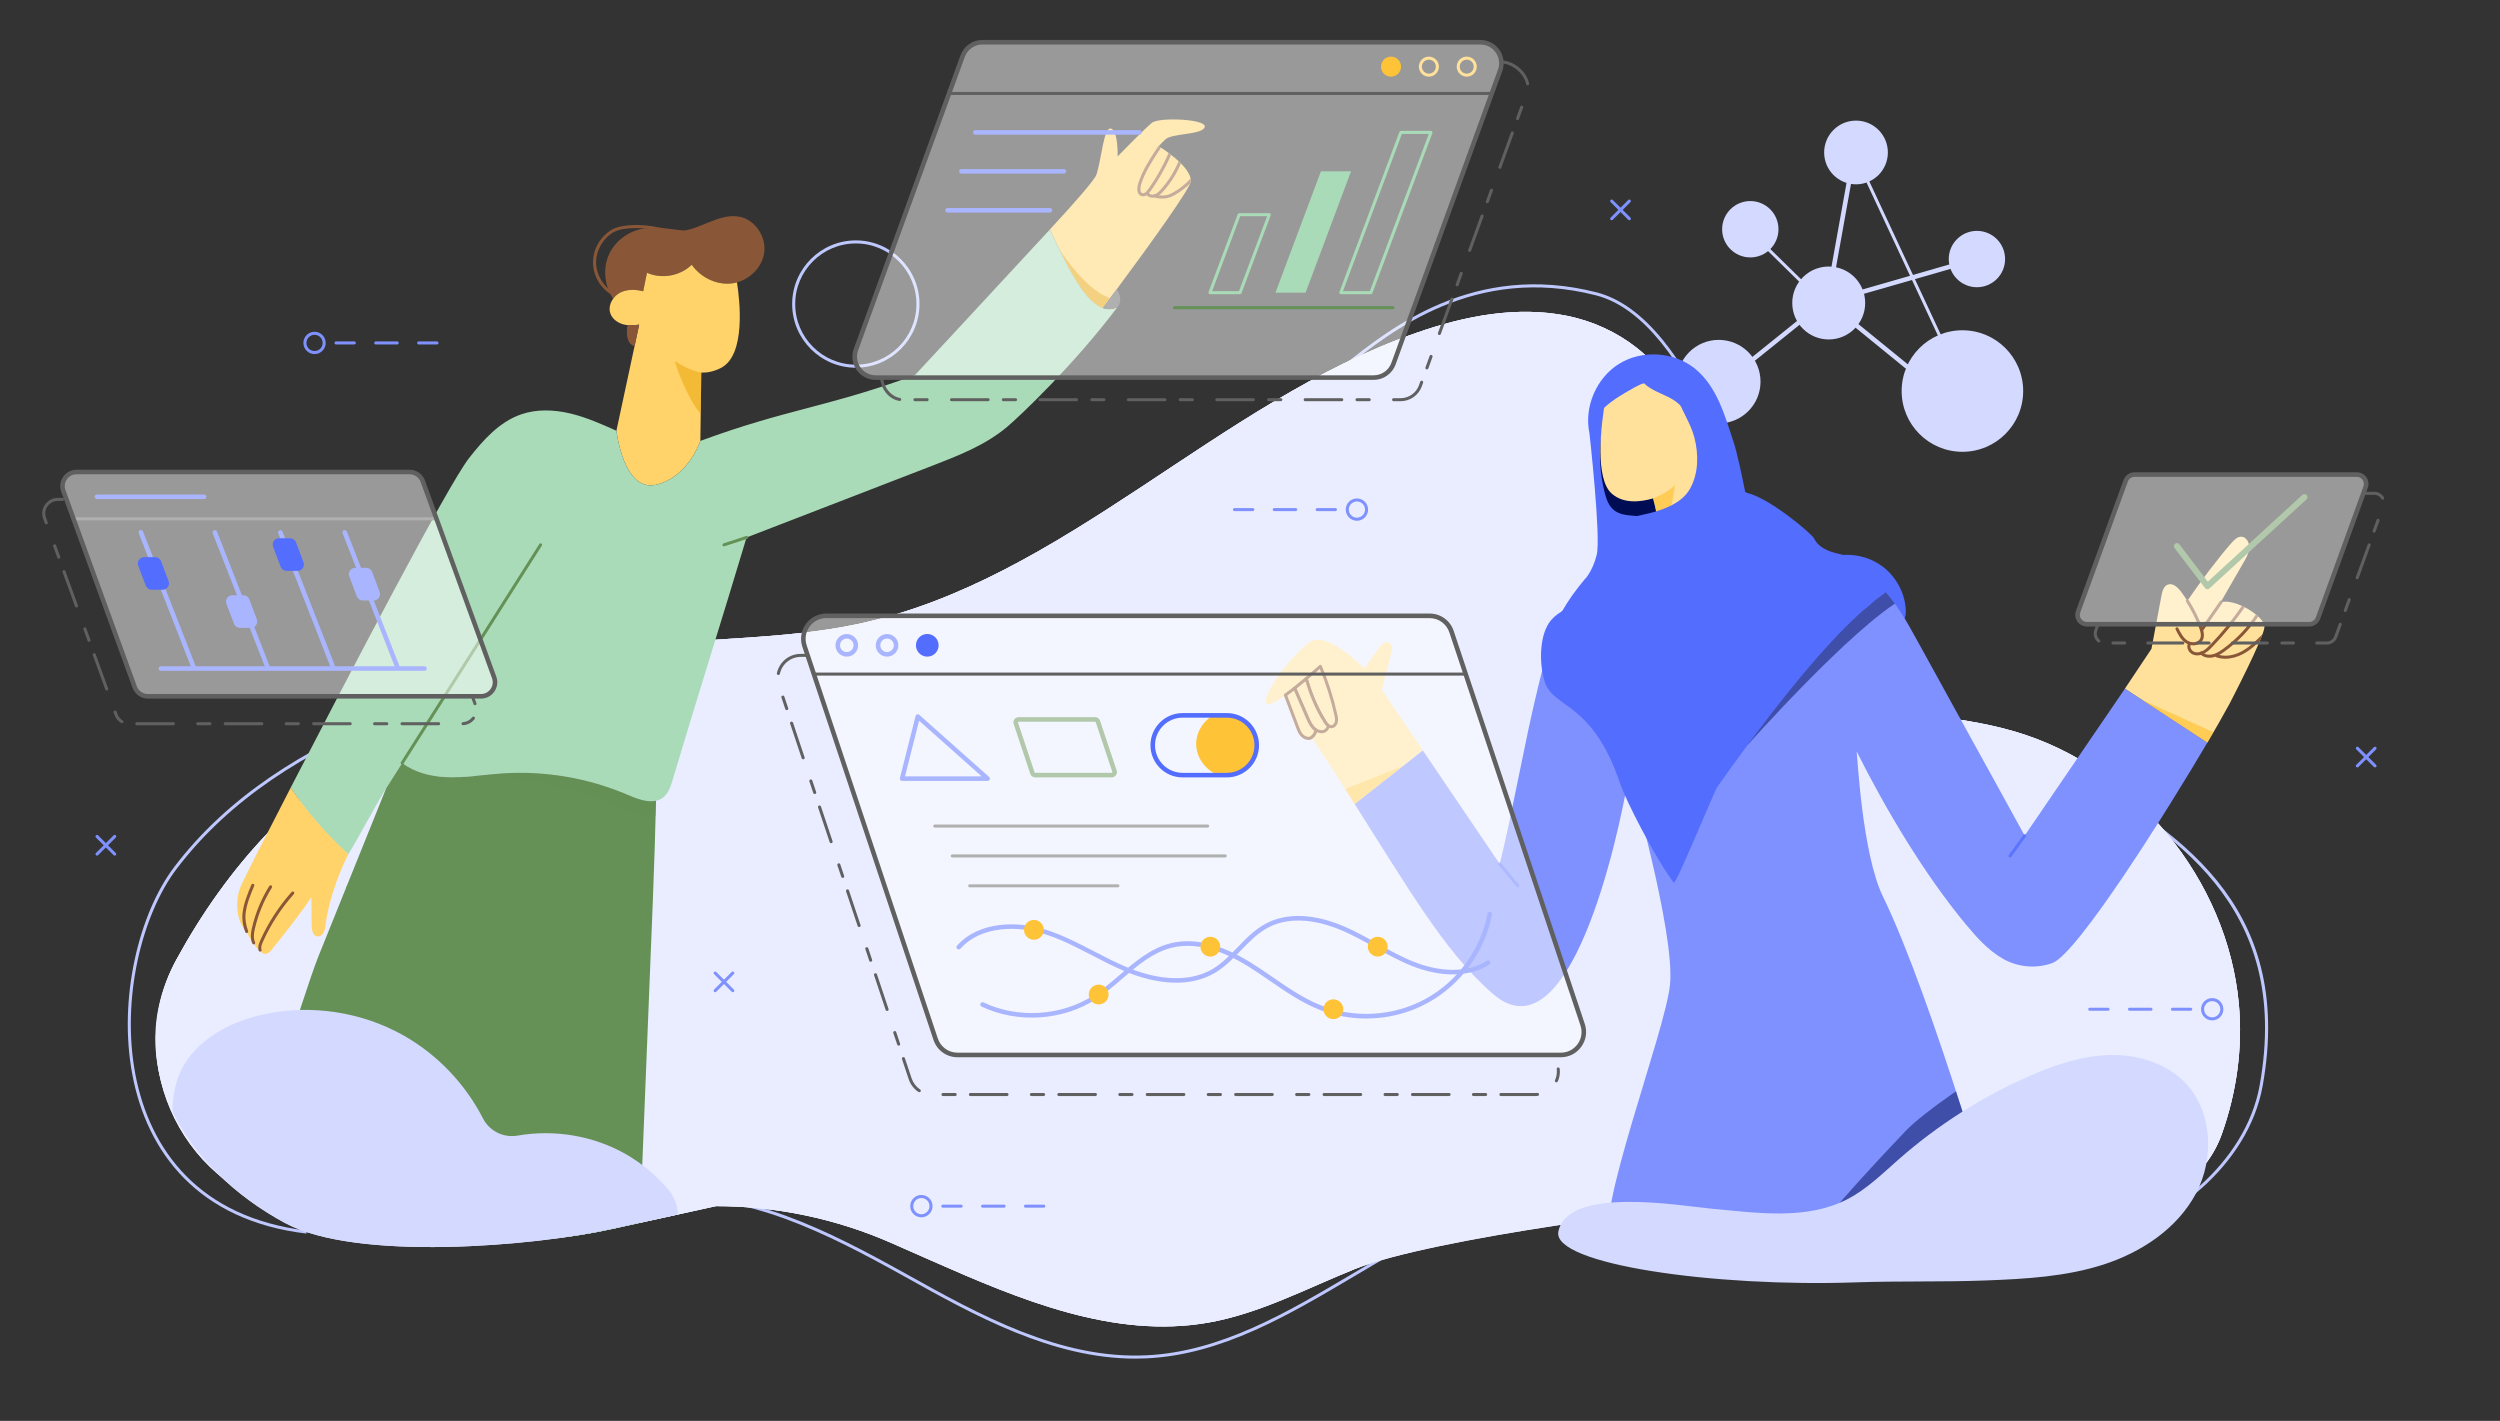 <?xml version="1.0" encoding="utf-8"?>
<!-- Generator: Adobe Illustrator 23.0.1, SVG Export Plug-In . SVG Version: 6.00 Build 0)  -->
<svg version="1.1" id="Artwork" xmlns="http://www.w3.org/2000/svg" xmlns:xlink="http://www.w3.org/1999/xlink" x="0px" y="0px"
	 viewBox="0 0 820 466.04" style="enable-background:new 0 0 820 466.04;" xml:space="preserve">
<rect x="0" y="0" width="820" height="466.04" fill="#333333" stroke="none"/>
<style type="text/css">
	.st0{clip-path:url(#SVGID_2_);}
	.st1{fill:#BEC8FF;}
	.st2{fill:#D4DAFF;}
	.st3{fill:none;stroke:#A9DBB8;stroke-width:1.5;stroke-miterlimit:10;}
	.st4{fill:none;stroke:#BEC8FF;stroke-miterlimit:10;}
	.st5{fill:#E9EDFF;}
	.st6{fill:#536DFE;}
	.st7{clip-path:url(#XMLID_2_);fill:#000D54;}
	.st8{opacity:0.8;clip-path:url(#XMLID_2_);}
	.st9{opacity:0.5;clip-path:url(#XMLID_3_);fill:#000D54;}
	.st10{fill:#659157;}
	.st11{opacity:0.5;clip-path:url(#XMLID_4_);fill:#FFB811;}
	.st12{clip-path:url(#XMLID_5_);}
	.st13{fill:#895737;}
	.st14{opacity:0.5;clip-path:url(#XMLID_5_);fill:#FFB811;}
	.st15{fill:#FFE19C;}
	.st16{opacity:0.5;clip-path:url(#XMLID_6_);fill:#FFB811;}
	.st17{fill:#606060;}
	.st18{fill:none;stroke:#7E91FE;stroke-linecap:round;stroke-linejoin:round;}
	.st19{fill:none;stroke:#7E91FE;stroke-linecap:round;stroke-linejoin:round;stroke-dasharray:7.04,7.04;}
	.st20{fill:#7E91FE;}
	.st21{fill:none;stroke:#536DFE;stroke-linecap:round;stroke-linejoin:round;stroke-miterlimit:10;}
	.st22{opacity:0.8;fill:none;stroke:#536DFE;stroke-linecap:round;stroke-linejoin:round;stroke-miterlimit:10;}
	.st23{opacity:0.8;}
	.st24{opacity:0.5;fill:#FFFFFF;}
	.st25{clip-path:url(#XMLID_7_);fill:#FFC337;}
	.st26{fill:#FFC337;}
	.st27{fill:#536DFE;stroke:#536DFE;stroke-width:1.5;stroke-miterlimit:10;}
	.st28{opacity:0.8;clip-path:url(#XMLID_9_);}
	.st29{fill:none;}
	.st30{opacity:0.5;clip-path:url(#XMLID_10_);fill:#E9A300;}
	.st31{clip-path:url(#XMLID_11_);}
	.st32{clip-path:url(#XMLID_11_);fill:#E9A300;}
	.st33{fill:#A9DBB8;}
	.st34{fill:#FFD26A;}
	.st35{fill:none;stroke:#536DFE;stroke-width:1.5;stroke-linecap:round;stroke-linejoin:round;stroke-miterlimit:10;}
	.st36{fill:#FFC337;stroke:#FFC337;stroke-miterlimit:10;}
	.st37{clip-path:url(#XMLID_12_);fill:#659157;}
	.st38{clip-path:url(#XMLID_12_);}
	.st39{opacity:0.5;clip-path:url(#XMLID_13_);fill:#659157;}
	.st40{opacity:0.5;clip-path:url(#XMLID_13_);}
	.st41{clip-path:url(#XMLID_14_);fill:#D4DAFF;}
	.st42{fill:none;stroke:#7E91FE;stroke-linecap:round;stroke-linejoin:round;stroke-miterlimit:10;}
	.st43{fill:none;stroke:#7E91FE;stroke-linecap:round;stroke-linejoin:round;stroke-miterlimit:10;stroke-dasharray:12;}
</style>
<g>
	<defs>
		<rect id="SVGID_1_" width="820" height="466.04"/>
	</defs>
	<clipPath id="SVGID_2_">
		<use xlink:href="#SVGID_1_"  style="overflow:visible;"/>
	</clipPath>
	<g class="st0">
		<g>
			<path class="st1" d="M598.14,246.87c-3.23-4.43-7.13-17.83-12.06-34.79C573.66,169.4,554.9,104.9,523.43,96.86
				c-39.64-10.13-67.15,11.8-81.93,23.59c-2.01,1.6-3.74,2.99-5.22,4.05c-33.48,24.13-56.3,47.9-86.7,83.31l-0.76-0.65
				c30.45-35.47,53.31-59.27,86.87-83.47c1.46-1.05,3.18-2.43,5.18-4.02c14.91-11.89,42.67-34.03,82.8-23.78
				c32.02,8.18,50.88,73.01,63.36,115.91c4.91,16.87,8.78,30.19,11.91,34.48L598.14,246.87z"/>
		</g>
		<g>
			<path class="st1" d="M372.38,445.63c-27.34,0-52.86-14.21-75.48-26.82c-26.2-14.6-51.96-27.52-78.98-25.43l-0.08-1
				c27.29-2.12,53.2,10.88,79.54,25.56c23.55,13.12,50.24,27.99,78.73,26.6c24.37-1.19,46.21-14.13,67.33-26.65
				c20.58-12.2,41.85-24.81,65.62-26.76l0.08,1c-23.53,1.93-44.71,14.48-65.19,26.62c-21.23,12.58-43.18,25.59-67.79,26.79
				C374.9,445.6,373.64,445.63,372.38,445.63z"/>
		</g>
		<g>
			<g>
				<path class="st2" d="M590.43,92.48c-0.13,0-0.25-0.05-0.35-0.14l-10.12-9.94c-0.2-0.19-0.2-0.51-0.01-0.71s0.51-0.2,0.71-0.01
					l10.12,9.94c0.2,0.19,0.2,0.51,0.01,0.71C590.69,92.43,590.56,92.48,590.43,92.48z"/>
			</g>
			<g>
				<path class="st2" d="M601.48,88.28c-0.04,0-0.09,0-0.13-0.01c-0.41-0.07-0.68-0.46-0.61-0.87l4.91-27.34
					c0.07-0.41,0.47-0.68,0.87-0.61c0.41,0.07,0.68,0.46,0.61,0.87l-4.91,27.34C602.16,88.03,601.84,88.28,601.48,88.28z"/>
			</g>
			<g>
				<path class="st2" d="M636.14,110.48c-0.19,0-0.37-0.11-0.45-0.29l-23.45-50.28c-0.12-0.25-0.01-0.55,0.24-0.66
					c0.25-0.11,0.55-0.01,0.66,0.24l23.45,50.28c0.12,0.25,0.01,0.55-0.24,0.66C636.28,110.47,636.21,110.48,636.14,110.48z"/>
			</g>
			<path class="st3" d="M639.53,87.48"/>
			<g>
				<path class="st2" d="M611.19,96.39c-0.33,0-0.63-0.21-0.72-0.54c-0.11-0.4,0.12-0.81,0.51-0.93l28.34-8.16
					c0.4-0.12,0.81,0.12,0.93,0.51c0.11,0.4-0.12,0.81-0.51,0.93l-28.34,8.16C611.33,96.38,611.25,96.39,611.19,96.39z"/>
			</g>
			<g>
				<path class="st2" d="M625.43,120.96c-0.17,0-0.33-0.06-0.47-0.17l-16.32-13.29c-0.32-0.26-0.37-0.73-0.11-1.06
					c0.26-0.32,0.73-0.37,1.06-0.11l16.32,13.29c0.32,0.26,0.37,0.73,0.11,1.06C625.86,120.87,625.65,120.96,625.43,120.96z"/>
			</g>
			<g>
				<path class="st2" d="M575.22,118.42c-0.22,0-0.44-0.1-0.58-0.28c-0.26-0.32-0.21-0.79,0.11-1.05l14.59-11.74
					c0.32-0.26,0.79-0.21,1.05,0.11c0.26,0.32,0.21,0.79-0.11,1.05l-14.59,11.74C575.55,118.36,575.39,118.42,575.22,118.42z"/>
			</g>
			<circle class="st2" cx="563.75" cy="125.18" r="13.7"/>
			<circle class="st2" cx="643.67" cy="128.26" r="19.93"/>
			<circle class="st2" cx="599.82" cy="99.38" r="11.96"/>
			<circle class="st2" cx="608.77" cy="50.01" r="10.45"/>
			<circle class="st2" cx="648.43" cy="84.97" r="9.24"/>
			<circle class="st2" cx="574.1" cy="75.19" r="9.24"/>
		</g>
		<g>
			<path class="st1" d="M280.71,120.61c-11.51,0-20.88-9.37-20.88-20.88s9.37-20.88,20.88-20.88s20.88,9.37,20.88,20.88
				S292.22,120.61,280.71,120.61z M280.71,79.85c-10.96,0-19.88,8.92-19.88,19.88s8.92,19.88,19.88,19.88s19.88-8.92,19.88-19.88
				S291.67,79.85,280.71,79.85z"/>
		</g>
		<g>
			<path class="st1" d="M689.32,407.13l-0.22-0.97c21.77-4.95,47.42-24.24,52.08-50.24c10.69-59.71-29.64-83.39-62.05-102.42
				l-1.33-0.78l0.51-0.86l1.33,0.78c32.68,19.18,73.35,43.06,62.53,103.46C737.43,382.52,711.41,402.11,689.32,407.13z"/>
		</g>
		<path class="st4" d="M349.37,203.1c-27.71,9.39-222.58-9.63-291.8,81.54c-22.86,30.11-27.88,110.98,43,119.48"/>
		<path id="XMLID_220_" class="st5" d="M734.34,329.29c-3.73-40.76-34.16-77.78-73.44-89.33c-19.82-5.83-40.94-5.57-61.03-10.36
			c-20.09-4.78-40.66-16.65-46.54-36.45c-5.66-19.06,3.73-40.25-2.29-59.2c-5.07-15.94-20.6-27.01-36.99-30.34
			c-16.39-3.33-33.47,0-49.27,5.49c-65.48,22.75-115.71,81.21-183.52,95.61c-24.86,5.28-50.63,4.22-75.77,7.88
			c-44.56,6.48-86.74,28.26-117.84,60.82c-11.43,11.97-21.46,26.08-29.79,41.36c-18.62,34.15,3.53,77.33,40.56,82.6
			c7.21,1.02,14.38,2.23,21.45,4l2.54,0.64c25.6,6.41,52.33,6.8,78.11,1.14l34.33-7.54c19.89,0,39.56,4.15,57.75,12.18
			c4.37,1.93,8.75,3.86,13.12,5.79c28.78,12.7,59.71,25.69,90.69,20.22c16.76-2.96,32.06-11.15,47.85-17.51
			c25.5-10.27,52.86-15.89,80.34-16.49c1.76-0.04,3.99-0.35,6.48-0.84c10.93-2.15,22.02-3.35,33.16-3.35h130.93
			c15.07,0,28.55-9.45,33.59-23.65C733.6,358.33,735.66,343.74,734.34,329.29z"/>
		<path id="XMLID_219_" class="st5" d="M734.34,329.29c-3.73-40.76-34.16-77.78-73.44-89.33c-19.82-5.83-40.94-5.57-61.03-10.36
			c-20.09-4.78-40.66-16.65-46.54-36.45c-5.66-19.06,3.73-40.25-2.29-59.2c-5.07-15.94-20.6-27.01-36.99-30.34
			c-16.39-3.33-33.47,0-49.27,5.49c-65.48,22.75-115.71,81.21-183.52,95.61c-24.86,5.28-50.63,4.22-75.77,7.88
			c-44.56,6.48-86.74,28.26-117.84,60.82c-11.43,11.97-21.46,26.08-29.79,41.36c-18.62,34.15,3.53,77.33,40.56,82.6
			c7.21,1.02,14.38,2.23,21.45,4l2.54,0.64c25.6,6.41,52.33,6.8,78.11,1.14l34.33-7.54c19.89,0,39.56,4.15,57.75,12.18
			c4.37,1.93,8.75,3.86,13.12,5.79c28.78,12.7,59.71,25.69,90.69,20.22c16.76-2.96,32.06-11.15,47.85-17.51
			c25.5-10.27,108.84-20.68,119.98-20.68h130.93c15.07,0,28.55-9.45,33.59-23.65C733.6,358.33,735.66,343.74,734.34,329.29z"/>
		<path id="XMLID_218_" class="st5" d="M734.34,329.29c-3.73-40.76-34.16-77.78-73.44-89.33c-19.82-5.83-40.94-5.57-61.03-10.36
			c-20.09-4.78-40.66-16.65-46.54-36.45c-5.66-19.06,3.73-40.25-2.29-59.2c-5.07-15.94-20.6-27.01-36.99-30.34
			c-16.39-3.33-33.47,0-49.27,5.49c-65.48,22.75-115.71,81.21-183.52,95.61c-24.86,5.28-50.63,4.22-75.77,7.88
			c-44.56,6.48-86.74,28.26-117.84,60.82c-11.43,11.97-21.46,26.08-29.79,41.36c-18.62,34.15,2.7,68.6,35.61,86.36
			c23.4,12.62,81.27,7.68,107.04,2.02l34.33-7.54c19.89,0,39.56,4.15,57.75,12.18c4.37,1.93,8.75,3.86,13.12,5.79
			c28.78,12.7,59.71,25.69,90.69,20.22c16.76-2.96,32.06-11.15,47.85-17.51c25.5-10.27,108.84-20.68,119.98-20.68h130.93
			c15.07,0,28.55-9.45,33.59-23.65C733.6,358.33,735.66,343.74,734.34,329.29z"/>
		<path class="st6" d="M617.5,185.82c4.34,3.26,7.18,8.45,7.58,13.87c0.11,1.49-0.02,3.16-1.1,4.19c-1.17,1.12-3.1,1.08-4.52,0.3
			c-1.42-0.77-2.42-2.12-3.3-3.48c-0.88-1.36-1.7-2.79-2.91-3.86c-2.22-1.97-5.33-2.42-8.19-3.21c-2.85-0.79-5.92-2.34-6.71-5.19
			c-0.48-1.71,0.14-3.62,1.36-4.87c1.41-1.45,3.46-1.48,5.38-1.57C609.5,181.82,613.97,183.17,617.5,185.82z"/>
		<g>
			<defs>
				<path id="XMLID_217_" d="M521.35,142.19c0,0,3.81,34.05,2.37,39.81s-4.23,8.4-4.23,8.4s-11.4,12.87-12.19,24.56
					c-0.8,11.68,22.24,37.6,29.2,35.68c6.96-1.92,11.95-23.51,11.95-23.51c1.13-3.99,2.55-8.37,6.14-10.46
					c3.77-2.19,8.49-1.05,12.75-0.17c8.63,1.78,17.52,2.22,26.28,1.3c4.63-0.48,9.29-1.37,13.5-3.36c4.21-2,7.98-5.2,9.96-9.42
					c1.9-4.04,2.02-8.87,0.33-13c-1.69-4.13-5.17-7.49-9.35-9.03c-2.35-0.87-4.88-1.18-7.27-1.96c-2.38-0.78-4.75-2.18-5.8-4.46
					c-0.64-1.4-14.79-13.52-22.53-15.05c-1.07-5.31-2.66-12.92-3.76-16.27c-2.9-8.85-5.54-18.51-12.78-24.36
					c-6.88-5.55-17.3-6.21-24.82-1.58C523.58,123.95,519.49,133.55,521.35,142.19"/>
			</defs>
			<use xlink:href="#XMLID_217_"  style="overflow:visible;fill:#536DFE;"/>
			<clipPath id="XMLID_2_">
				<use xlink:href="#XMLID_217_"  style="overflow:visible;"/>
			</clipPath>
			<path class="st7" d="M526.3,161.47c0.55,2.19,1.33,4.47,3.09,5.87c1.8,1.44,4.25,1.67,6.54,1.85c1.69,0.13,3.42,0.26,5.06-0.18
				c1.64-0.44,3.2-1.57,3.68-3.19c0.57-1.9-0.45-3.93-1.75-5.42c-1.31-1.49-2.95-2.7-4.03-4.36c-1.18-1.81-1.61-4.01-1.8-6.16
				s-0.16-4.33-0.53-6.46c-0.64-3.59-4.77-9.76-9.06-6.52c-1.65,1.25-1.95,3.61-2.21,5.51c-0.41,2.98-0.55,6.01-0.43,9.02
				C524.99,154.81,525.48,158.18,526.3,161.47z"/>
			<g class="st8">
				<path class="st6" d="M523.96,190.74c-2.25,0-4.54-0.08-6.73-0.8c-0.26-0.09-0.41-0.37-0.32-0.63c0.09-0.26,0.37-0.41,0.63-0.32
					c2.36,0.77,4.92,0.76,7.39,0.75c13.63-0.07,29.03-0.4,31.39-1.1c0.77-0.23,2.85-2.32,4.37-3.85c2.02-2.03,2.83-2.81,3.35-2.9
					c0.28-0.04,0.53,0.14,0.58,0.41c0.05,0.27-0.14,0.53-0.41,0.58c-0.33,0.12-1.71,1.51-2.81,2.61c-2.28,2.29-3.85,3.82-4.79,4.1
					c-3.01,0.89-23.15,1.1-31.67,1.14C524.61,190.74,524.29,190.74,523.96,190.74z"/>
			</g>
		</g>
		<g>
			<defs>
				<path id="XMLID_216_" d="M696.99,225.86l-32.9,48.23c-10.08-18.45-25.46-46.1-35.54-64.54c-3.23-5.9-6.75-12.07-11.41-16.79
					c-1.08,2.92-3.33,5.71-6.04,7.24c-14.08,11.13-33.22,15.58-50.76,11.82c-6.12-1.32-12-3.56-18.08-5.02
					c-6.09-1.46-12.58-2.11-18.54-0.22c-3.89,1.22-7.45,3.5-11.45,4.25c-1.13,0.22-2.34,0.26-3.53,0.11
					c-1.89,4.7-3.11,9.68-4.3,14.61c-4.66,19.19-7.86,38.65-12.52,57.85l-25.26-37.3l-22.35,17.58
					c7.98,12.65,16.22,25.97,23.32,36.33c6.44,9.37,13.4,18.43,21.97,25.92c25.06,21.9,41.16-50.36,44.77-72.39
					c0,0,15.08,52.14,13.4,69.4c-1.49,15.33-25.13,76.67-19.37,84.19l128.26,0.08c0,0-22.63-79.44-39.05-113.13
					c-6.9-14.16-8.42-47-8.63-47.61c9.51,18.97,22.19,40.29,35.73,56.62c3.59,4.32,7.4,8.62,12.28,11.4
					c4.89,2.78,10.86,3.31,16.14,1.41c8.34-3.01,38.22-50.78,50.89-72.33L696.99,225.86z"/>
			</defs>
			<use xlink:href="#XMLID_216_"  style="overflow:visible;fill:#7E91FE;"/>
			<clipPath id="XMLID_3_">
				<use xlink:href="#XMLID_216_"  style="overflow:visible;"/>
			</clipPath>
			<path class="st9" d="M573.15,244.44c0,0,34.11-38.44,51.01-48.09c16.9-9.65-1.8-11.88-1.8-11.88l-32.58,3.6l-17.32,33.04
				l2.33,19.2"/>
			<path class="st9" d="M650.33,352.42c3.16,5.12-0.35,19.53-2.92,24.97c-2.57,5.45-7.29,9.67-12.59,12.53
				c-5.3,2.87-11.17,4.49-17.04,5.81c-2.54,0.57-21.93,13.37-21.93,9c0-3.15,27.3-31.77,29.26-33.84
				C631.05,364.62,650.06,351.98,650.33,352.42z"/>
		</g>
		<g>
			<path class="st10" d="M364.65,254.99h-25.1c-0.74,0-1.39-0.47-1.62-1.17l-5.45-16.35c-0.17-0.52-0.09-1.09,0.23-1.54
				c0.32-0.44,0.84-0.71,1.39-0.71h25.1c0.74,0,1.39,0.47,1.62,1.17l5.46,16.35c0.17,0.52,0.08,1.1-0.24,1.54
				C365.71,254.72,365.19,254.99,364.65,254.99z M334.1,236.72c-0.09,0-0.15,0.05-0.17,0.09c-0.02,0.03-0.06,0.1-0.03,0.19
				l5.45,16.35c0.03,0.08,0.11,0.14,0.2,0.14h25.1c0.09,0,0.14-0.05,0.17-0.09c0.02-0.03,0.06-0.1,0.03-0.19l-5.46-16.35
				c-0.03-0.08-0.11-0.14-0.2-0.14H334.1z"/>
		</g>
		<g>
			<defs>
				<path id="XMLID_215_" d="M466.67,246.1l-22.35,17.58c-4.92-7.81-9.74-15.34-14.14-21.78c-0.01-0.01-0.01-0.02-0.02-0.03
					c0.82-0.57,1.57-1.79,1.31-2.54c1.2,0.81,3.46,1.4,4.3-1.23c0.25,0.16,0.51,0.27,0.81,0.28c0.81,0.03,1.5-0.7,1.71-1.49
					c0.21-0.79,0.04-1.64-0.13-2.43c-1.2-5.44-2.91-10.77-5.09-15.89c0,0-1.98,1.81-4.63,4.04c-1.17,0.99-2.48,2.07-3.81,3.12
					c-1.01,0.79-2.04,1.57-3.01,2.27c-3.22,2.31-5.95,3.78-6.35,2.46c-1.01-3.43,8.77-15.85,14.28-19.85
					c5.52-4.01,17.95,8.6,17.95,8.6c1.55-2.18,3.11-4.36,4.66-6.55c0.44-0.64,0.92-1.29,1.56-1.69c0.64-0.41,1.51-0.52,2.13-0.06
					c0.95,0.72,0.75,2.24,0.45,3.42c-1.01,4-2.01,8.01-3,12.02L466.67,246.1z"/>
			</defs>
			<use xlink:href="#XMLID_215_"  style="overflow:visible;fill:#FFE19C;"/>
			<clipPath id="XMLID_4_">
				<use xlink:href="#XMLID_215_"  style="overflow:visible;"/>
			</clipPath>
			<polygon class="st11" points="436.3,260.72 463.06,250.16 440.94,269.84 			"/>
		</g>
		<g>
			<defs>
				<path id="XMLID_214_" d="M742.76,205.53c0,3.28-11.53,25.41-11.53,25.41c-2.32,4.25-4.72,8.45-7.2,12.63l-27.05-17.71l8.7-13.04
					c1.09-5.82,2.19-11.64,3.28-17.46c0.27-1.45,0.74-3.14,2.12-3.63c1.61-0.57,3.19,0.88,4.22,2.24c0.76,1.01,1.47,2.04,2.14,3.11
					c4.29-6.28,9.99-13.89,14.52-19.03c0.91-1.03,2.01-2.12,3.32-2.01c1.53,0.12,2.54,1.97,2.48,3.63
					c-0.07,1.67-0.92,3.17-1.73,4.58c-2.55,4.43-5.11,8.85-7.67,13.29C733.22,196.16,742.76,202.26,742.76,205.53z"/>
			</defs>
			<use xlink:href="#XMLID_214_"  style="overflow:visible;fill:#FFE19C;"/>
			<clipPath id="XMLID_5_">
				<use xlink:href="#XMLID_214_"  style="overflow:visible;"/>
			</clipPath>
			<g class="st12">
				<path class="st13" d="M722.27,206.99c-0.1,0-0.2-0.03-0.29-0.09c-0.23-0.16-0.28-0.47-0.13-0.7l6.29-9.04
					c0.16-0.23,0.47-0.28,0.7-0.12c0.23,0.16,0.28,0.47,0.12,0.7l-6.29,9.04C722.58,206.92,722.43,206.99,722.27,206.99z"/>
			</g>
			<g class="st12">
				<path class="st13" d="M720.7,214.98c-0.48,0-0.95-0.09-1.38-0.26c-1.32-0.54-2.14-2-1.81-3.27c0.07-0.27,0.34-0.43,0.61-0.36
					c0.27,0.07,0.43,0.34,0.36,0.61c-0.22,0.87,0.45,1.78,1.22,2.09c0.81,0.33,1.84,0.22,2.82-0.3c0.91-0.48,1.65-1.21,2.45-2.05
					c4.01-4.16,7.68-8.68,10.92-13.46c0.16-0.23,0.47-0.29,0.69-0.13c0.23,0.16,0.29,0.47,0.13,0.69
					c-3.27,4.82-6.98,9.4-11.02,13.59c-0.83,0.86-1.67,1.68-2.7,2.23C722.23,214.77,721.45,214.98,720.7,214.98z"/>
			</g>
			<g class="st12">
				<path class="st13" d="M724.7,215.75c-1.22,0-2.35-0.43-3.09-1.22c-0.19-0.2-0.18-0.52,0.02-0.71c0.2-0.19,0.52-0.18,0.71,0.02
					c0.88,0.93,2.29,1.03,3.31,0.8c1.16-0.25,2.21-0.88,3.42-1.75c4.38-3.14,8.23-7.2,11.13-11.75c0.15-0.23,0.46-0.3,0.69-0.15
					c0.23,0.15,0.3,0.46,0.15,0.69c-2.97,4.65-6.91,8.81-11.39,12.02c-1.13,0.81-2.38,1.61-3.79,1.92
					C725.46,215.7,725.08,215.75,724.7,215.75z"/>
			</g>
			<g class="st12">
				<path class="st13" d="M729.92,216.07c-1.06,0-2.07-0.17-3.01-0.5c-0.26-0.09-0.4-0.38-0.3-0.64c0.09-0.26,0.38-0.39,0.64-0.3
					c2.38,0.85,5.33,0.47,8.1-1.04c2.54-1.39,4.65-3.48,6.69-5.5c0.19-0.19,0.51-0.19,0.71,0c0.19,0.2,0.19,0.51,0,0.71
					c-2.09,2.07-4.25,4.21-6.92,5.67C733.87,215.52,731.83,216.07,729.92,216.07z"/>
			</g>
			<polyline class="st14" points="702.72,229.62 731.14,242.48 728.77,251.48 707.5,246.92 702.72,229.62 			"/>
		</g>
		<g>
			<path class="st15" d="M438.29,236.88c-0.21,0.79-0.89,1.52-1.71,1.49c-0.3-0.01-0.57-0.11-0.81-0.28
				c-0.45-0.29-0.81-0.78-1.11-1.24c-2.74-4.25-4.83-9.38-6.22-14.24c2.64-2.23,4.63-4.04,4.63-4.04
				c2.18,5.12,3.89,10.45,5.09,15.89C438.33,235.24,438.49,236.09,438.29,236.88z"/>
			<g>
				<path class="st13" d="M436.63,238.87c-0.02,0-0.05,0-0.07,0c-0.37-0.01-0.73-0.13-1.07-0.36c-0.53-0.34-0.93-0.89-1.25-1.39
					c-3.24-5.02-5.2-10.59-6.28-14.38c-0.05-0.19,0.01-0.39,0.16-0.52c2.6-2.2,4.59-4.01,4.61-4.03c0.12-0.11,0.28-0.16,0.44-0.12
					c0.16,0.03,0.29,0.14,0.35,0.29c2.19,5.14,3.91,10.52,5.12,15.98c0.2,0.9,0.36,1.78,0.13,2.66
					C438.53,237.92,437.71,238.87,436.63,238.87z M429.01,222.78c1.08,3.71,2.99,9.01,6.07,13.8c0.25,0.38,0.58,0.85,0.96,1.09
					c0.2,0.13,0.38,0.19,0.56,0.2c0.57,0.05,1.06-0.55,1.21-1.12c0,0,0,0,0,0c0.17-0.67,0.03-1.42-0.14-2.19
					c-1.14-5.17-2.75-10.26-4.79-15.15C432.15,220.06,430.72,221.32,429.01,222.78z"/>
			</g>
			<path class="st15" d="M435.77,238.09c-0.84,2.63-3.1,2.05-4.3,1.23c-1.24-0.85-1.92-2.3-2.53-3.68
				c-1.44-3.26-2.87-6.66-4.31-9.92c1.33-1.05,2.63-2.13,3.81-3.12c1.39,4.86,3.49,10,6.22,14.24
				C434.96,237.31,435.32,237.8,435.77,238.09z"/>
			<g>
				<path class="st13" d="M433.51,240.51c-1.07,0-2-0.56-2.32-0.77c-1.32-0.9-2.03-2.36-2.71-3.9c-0.72-1.63-1.44-3.3-2.16-4.97
					c-0.72-1.66-1.43-3.33-2.15-4.96c-0.09-0.21-0.03-0.45,0.15-0.59c1.14-0.9,2.38-1.92,3.79-3.11c0.13-0.11,0.31-0.15,0.47-0.1
					c0.16,0.05,0.29,0.18,0.33,0.34c1.06,3.72,2.99,9.19,6.16,14.11c0.25,0.38,0.58,0.85,0.96,1.09c0.19,0.12,0.28,0.36,0.21,0.57
					c-0.36,1.11-0.97,1.82-1.83,2.12C434.11,240.47,433.8,240.51,433.51,240.51z M425.24,225.87c0.67,1.52,1.33,3.07,2,4.61
					c0.72,1.66,1.43,3.33,2.15,4.96c0.64,1.46,1.26,2.72,2.36,3.47c0.62,0.42,1.56,0.77,2.33,0.51c0.47-0.16,0.83-0.55,1.09-1.15
					c-0.38-0.33-0.68-0.76-0.93-1.15c-3.03-4.71-4.95-9.89-6.07-13.64C427.11,224.37,426.14,225.16,425.24,225.87z"/>
			</g>
			<path class="st15" d="M430.16,241.87c-0.22,0.15-0.43,0.26-0.64,0.3c-0.99,0.17-2-0.37-2.64-1.14c-0.65-0.77-1.01-1.73-1.36-2.67
				c-1.23-3.36-2.66-6.99-3.91-10.36c0.98-0.7,2.01-1.48,3.01-2.27c1.44,3.26,2.87,6.66,4.31,9.92c0.61,1.38,1.29,2.83,2.53,3.68
				C431.74,240.08,430.99,241.3,430.16,241.87z"/>
			<g>
				<path class="st13" d="M429.16,242.7c-0.95,0-1.93-0.49-2.66-1.35c-0.72-0.85-1.1-1.9-1.44-2.82c-0.65-1.78-1.36-3.64-2.07-5.49
					c-0.63-1.64-1.25-3.29-1.84-4.87c-0.08-0.21-0.01-0.45,0.18-0.58c0.9-0.64,1.9-1.4,3-2.26c0.12-0.09,0.28-0.13,0.43-0.09
					c0.15,0.04,0.27,0.14,0.34,0.28c0.72,1.63,1.44,3.3,2.16,4.97c0.72,1.66,1.43,3.33,2.15,4.96c0.64,1.46,1.26,2.72,2.36,3.47
					c0.09,0.06,0.15,0.14,0.19,0.24c0.35,0.99-0.5,2.44-1.49,3.12c-0.28,0.2-0.55,0.33-0.83,0.38
					C429.47,242.68,429.31,242.7,429.16,242.7z M422.22,228.17c0.54,1.47,1.12,2.98,1.7,4.5c0.71,1.86,1.42,3.72,2.07,5.5
					c0.33,0.89,0.67,1.8,1.27,2.52c0.6,0.72,1.46,1.09,2.17,0.97c0.12-0.02,0.27-0.1,0.43-0.21c0,0,0,0,0.01,0
					c0.64-0.44,1.18-1.33,1.14-1.83c-1.21-0.91-1.89-2.3-2.54-3.78c-0.72-1.63-1.44-3.3-2.16-4.97c-0.63-1.46-1.26-2.93-1.89-4.37
					C423.64,227.12,422.9,227.68,422.22,228.17z"/>
			</g>
		</g>
		<g>
			<defs>
				<path id="XMLID_213_" d="M561.85,173.41c-1.33,2.64-3.65,4.71-6.28,6.05c-2.63,1.34-5.57,1.98-8.53,2.24
					c-0.74,0.06-1.49,0.1-2.24,0.11c-0.11-6.19-0.99-12.36-2.59-18.34c-4.15,1.22-9.68,1.84-13.54-1.55
					c-2.82-2.47-3.68-8.01-3.72-13.76c-0.04-6.75,1.07-13.77,1.52-16.39c0.77,0.46,2.2,0.47,3.72,0.4c3.6-0.19,7.22,0,10.78,0.52
					c3.94,0.59,7.82,1.6,11.53,3.04c0.76,0.3,1.54,0.61,2.36,0.66c0.59,0.03,1.22-0.11,1.7-0.46c1.68,6.76,3.57,14.67,5.19,21.26
					c0.67,2.68,1.33,5.39,1.51,8.15C563.43,168.1,563.1,170.95,561.85,173.41z"/>
			</defs>
			<use xlink:href="#XMLID_213_"  style="overflow:visible;fill:#FFE19C;"/>
			<clipPath id="XMLID_6_">
				<use xlink:href="#XMLID_213_"  style="overflow:visible;"/>
			</clipPath>
			<path class="st16" d="M542.21,163.48c0,0,5.35-2.13,7.2-4.44c0,0-2.19,17.03-6.48,19.44
				C538.64,180.88,542.21,163.48,542.21,163.48"/>
		</g>
		<g>
			<path class="st13" d="M719.42,211.67c-0.86,0-1.75-0.25-2.47-0.71c-1.66-1.07-2.56-2.88-3.35-4.49
				c-0.12-0.25-0.02-0.55,0.22-0.67c0.25-0.12,0.55-0.02,0.67,0.22c0.74,1.49,1.58,3.17,3,4.09c0.77,0.5,1.79,0.67,2.67,0.47
				c0.44-0.11,1.04-0.36,1.4-0.98c0.61-1.04,0.22-2.42-0.23-3.63c-1.13-3.01-2.58-5.92-4.31-8.63c-0.15-0.23-0.08-0.54,0.15-0.69
				c0.23-0.15,0.54-0.08,0.69,0.15c1.77,2.77,3.26,5.74,4.41,8.82c0.51,1.35,0.98,3.08,0.16,4.49c-0.42,0.73-1.13,1.23-2.03,1.45
				C720.08,211.63,719.76,211.67,719.42,211.67z"/>
		</g>
		<g>
			<path class="st6" d="M323.95,256.14h-28.06c-0.23,0-0.45-0.11-0.59-0.29s-0.19-0.42-0.14-0.64l5.15-20.36
				c0.06-0.25,0.26-0.46,0.51-0.53c0.25-0.08,0.52-0.02,0.72,0.16l22.9,20.36c0.23,0.21,0.31,0.54,0.2,0.83
				C324.54,255.94,324.26,256.14,323.95,256.14z M296.85,254.64h25.12l-20.51-18.23L296.85,254.64z"/>
		</g>
		<g>
			<path class="st6" d="M385.83,322.33c-6.53,0-12.73-2.02-16.74-3.69c-3.73-1.56-7.38-3.45-10.9-5.28
				c-5.17-2.68-10.51-5.46-16.14-7.16c-8.18-2.48-20.17-2.67-27.03,4.96c-0.28,0.31-0.75,0.33-1.06,0.06
				c-0.31-0.28-0.33-0.75-0.06-1.06c7.33-8.15,19.98-8,28.58-5.39c5.76,1.75,11.16,4.55,16.39,7.27c3.5,1.82,7.12,3.69,10.79,5.22
				c6.36,2.66,18.48,6.25,28.11,0.53c3.07-1.83,5.66-4.5,8.16-7.09c2.78-2.88,5.66-5.86,9.28-7.78c9.12-4.85,19.89-1.53,25.5,0.87
				c3.76,1.62,7.38,3.63,10.88,5.58c3.87,2.16,7.88,4.39,12.03,6.05c9.21,3.68,17.98,3.57,24.08-0.3c0.35-0.22,0.81-0.12,1.04,0.23
				c0.22,0.35,0.12,0.81-0.23,1.04c-6.51,4.13-15.79,4.28-25.44,0.43c-4.25-1.7-8.29-3.95-12.21-6.13
				c-3.47-1.93-7.05-3.93-10.74-5.51c-5.36-2.3-15.63-5.48-24.2-0.93c-3.41,1.81-6.21,4.71-8.91,7.5c-2.57,2.66-5.23,5.4-8.47,7.33
				C394.52,321.46,390.11,322.33,385.83,322.33z"/>
		</g>
		<g>
			<path class="st6" d="M448.1,334.08c-5.28,0-10.56-0.98-15.49-2.95c-5.77-2.31-10.96-5.88-15.98-9.34
				c-2.38-1.64-4.83-3.33-7.31-4.86c-9.48-5.85-17.95-7.87-25.16-6.03c-6.11,1.56-10.88,5.67-15.93,10.01
				c-2.77,2.38-5.63,4.84-8.72,6.83c-11,7.07-25.74,8.02-37.56,2.42c-0.37-0.18-0.53-0.63-0.36-1c0.18-0.37,0.63-0.53,1-0.36
				c11.36,5.38,25.53,4.47,36.1-2.33c3-1.93,5.83-4.36,8.56-6.71c4.96-4.26,10.09-8.67,16.54-10.33c7.63-1.95,16.48,0.13,26.32,6.2
				c2.51,1.55,4.98,3.25,7.37,4.9c4.95,3.41,10.07,6.93,15.69,9.18c11.09,4.43,23.97,3.65,34.44-2.1
				c10.47-5.74,18.05-16.18,20.28-27.91c0.08-0.41,0.48-0.67,0.88-0.6c0.41,0.08,0.67,0.47,0.6,0.88
				c-2.31,12.17-10.17,22.99-21.04,28.95C462.12,332.36,455.11,334.08,448.1,334.08z"/>
		</g>
		<g>
			<g>
				<path class="st17" d="M396.13,271.45H306.6c-0.28,0-0.5-0.22-0.5-0.5s0.22-0.5,0.5-0.5h89.53c0.28,0,0.5,0.22,0.5,0.5
					S396.4,271.45,396.13,271.45z"/>
			</g>
			<g>
				<path class="st17" d="M401.87,281.25h-89.53c-0.28,0-0.5-0.22-0.5-0.5s0.22-0.5,0.5-0.5h89.53c0.28,0,0.5,0.22,0.5,0.5
					S402.14,281.25,401.87,281.25z"/>
			</g>
			<g>
				<path class="st17" d="M366.67,291.05h-48.59c-0.28,0-0.5-0.22-0.5-0.5s0.22-0.5,0.5-0.5h48.59c0.28,0,0.5,0.22,0.5,0.5
					S366.94,291.05,366.67,291.05z"/>
			</g>
		</g>
		<g>
			<g>
				<line class="st18" x1="309.25" y1="395.62" x2="315.25" y2="395.62"/>
				<line class="st19" x1="322.29" y1="395.62" x2="332.85" y2="395.62"/>
				<line class="st18" x1="336.37" y1="395.62" x2="342.37" y2="395.62"/>
			</g>
			<g>
				<path class="st20" d="M302.21,399.28c-2.02,0-3.66-1.64-3.66-3.67s1.64-3.66,3.66-3.66s3.66,1.64,3.66,3.66
					S304.23,399.28,302.21,399.28z M302.21,392.95c-1.47,0-2.66,1.2-2.66,2.66c0,1.47,1.2,2.67,2.66,2.67c1.47,0,2.66-1.2,2.66-2.67
					C304.88,394.15,303.68,392.95,302.21,392.95z"/>
			</g>
		</g>
		<g>
			<g>
				<g>
					<path class="st20" d="M438.03,167.65h-6c-0.28,0-0.5-0.22-0.5-0.5s0.22-0.5,0.5-0.5h6c0.28,0,0.5,0.22,0.5,0.5
						S438.3,167.65,438.03,167.65z"/>
				</g>
				<g>
					<path class="st20" d="M424.99,167.65h-7.04c-0.28,0-0.5-0.22-0.5-0.5s0.22-0.5,0.5-0.5h7.04c0.28,0,0.5,0.22,0.5,0.5
						S425.26,167.65,424.99,167.65z"/>
				</g>
				<g>
					<path class="st20" d="M410.91,167.65h-6c-0.28,0-0.5-0.22-0.5-0.5s0.22-0.5,0.5-0.5h6c0.28,0,0.5,0.22,0.5,0.5
						S411.18,167.65,410.91,167.65z"/>
				</g>
			</g>
			<g>
				<path class="st20" d="M445.07,170.81c-2.02,0-3.67-1.64-3.67-3.66s1.64-3.66,3.67-3.66s3.66,1.64,3.66,3.66
					S447.09,170.81,445.07,170.81z M445.07,164.48c-1.47,0-2.67,1.2-2.67,2.66c0,1.47,1.2,2.66,2.67,2.66c1.47,0,2.66-1.2,2.66-2.66
					C447.73,165.68,446.54,164.48,445.07,164.48z"/>
			</g>
		</g>
		<g>
			<g>
				<path class="st20" d="M37.61,280.65c-0.13,0-0.26-0.05-0.35-0.15l-5.79-5.79c-0.2-0.2-0.2-0.51,0-0.71s0.51-0.2,0.71,0
					l5.79,5.79c0.2,0.2,0.2,0.51,0,0.71C37.87,280.6,37.74,280.65,37.61,280.65z"/>
			</g>
			<g>
				<path class="st20" d="M31.82,280.65c-0.13,0-0.26-0.05-0.35-0.15c-0.2-0.2-0.2-0.51,0-0.71l5.79-5.79c0.2-0.2,0.51-0.2,0.71,0
					s0.2,0.51,0,0.71l-5.79,5.79C32.08,280.6,31.95,280.65,31.82,280.65z"/>
			</g>
		</g>
		<g>
			<g>
				<path class="st20" d="M534.42,72.24c-0.13,0-0.26-0.05-0.35-0.15l-5.79-5.79c-0.2-0.2-0.2-0.51,0-0.71s0.51-0.2,0.71,0
					l5.79,5.79c0.2,0.2,0.2,0.51,0,0.71C534.68,72.19,534.55,72.24,534.42,72.24z"/>
			</g>
			<g>
				<path class="st20" d="M528.63,72.24c-0.13,0-0.26-0.05-0.35-0.15c-0.2-0.2-0.2-0.51,0-0.71l5.79-5.79c0.2-0.2,0.51-0.2,0.71,0
					s0.2,0.51,0,0.71l-5.79,5.79C528.89,72.19,528.76,72.24,528.63,72.24z"/>
			</g>
		</g>
		<g>
			<g>
				<path class="st20" d="M779,251.72c-0.13,0-0.26-0.05-0.35-0.15l-5.79-5.79c-0.2-0.2-0.2-0.51,0-0.71s0.51-0.2,0.71,0l5.79,5.79
					c0.2,0.2,0.2,0.51,0,0.71C779.25,251.67,779.12,251.72,779,251.72z"/>
			</g>
			<g>
				<path class="st20" d="M773.21,251.72c-0.13,0-0.26-0.05-0.35-0.15c-0.2-0.2-0.2-0.51,0-0.71l5.79-5.79c0.2-0.2,0.51-0.2,0.71,0
					s0.2,0.51,0,0.71l-5.79,5.79C773.46,251.67,773.34,251.72,773.21,251.72z"/>
			</g>
		</g>
		<g>
			<g>
				<path class="st20" d="M240.35,325.45c-0.13,0-0.26-0.05-0.35-0.15l-5.79-5.79c-0.2-0.2-0.2-0.51,0-0.71s0.51-0.2,0.71,0
					l5.79,5.79c0.2,0.2,0.2,0.51,0,0.71C240.61,325.4,240.48,325.45,240.35,325.45z"/>
			</g>
			<g>
				<path class="st20" d="M234.56,325.45c-0.13,0-0.26-0.05-0.35-0.15c-0.2-0.2-0.2-0.51,0-0.71l5.79-5.79c0.2-0.2,0.51-0.2,0.71,0
					s0.2,0.51,0,0.71l-5.79,5.79C234.82,325.4,234.69,325.45,234.56,325.45z"/>
			</g>
		</g>
		<path class="st21" d="M543.95,311.63"/>
		<line class="st22" x1="491.93" y1="283.4" x2="497.85" y2="290.55"/>
		<g class="st23">
			<path class="st6" d="M659.28,281.25c-0.1,0-0.2-0.03-0.29-0.09c-0.22-0.16-0.27-0.47-0.11-0.7l4.81-6.65
				c0.16-0.23,0.47-0.27,0.7-0.11c0.22,0.16,0.27,0.47,0.11,0.7l-4.81,6.65C659.58,281.18,659.43,281.25,659.28,281.25z"/>
		</g>
		<g>
			<g>
				<path class="st6" d="M290.95,215.38c-2.05,0-3.71-1.67-3.71-3.71s1.67-3.71,3.71-3.71c2.05,0,3.72,1.67,3.72,3.71
					S293,215.38,290.95,215.38z M290.95,209.45c-1.22,0-2.21,0.99-2.21,2.21s0.99,2.21,2.21,2.21c1.22,0,2.22-0.99,2.22-2.21
					S292.17,209.45,290.95,209.45z"/>
			</g>
			<g>
				<path class="st6" d="M277.75,215.38c-2.05,0-3.72-1.67-3.72-3.71s1.67-3.71,3.72-3.71c2.05,0,3.71,1.67,3.71,3.71
					S279.8,215.38,277.75,215.38z M277.75,209.45c-1.22,0-2.22,0.99-2.22,2.21s0.99,2.21,2.22,2.21c1.22,0,2.21-0.99,2.21-2.21
					S278.97,209.45,277.75,209.45z"/>
			</g>
		</g>
		<path id="XMLID_212_" class="st24" d="M314.06,346.03h197.88c5.15,0,8.79-5.05,7.16-9.94l-43.01-128.94
			c-1.03-3.08-3.91-5.16-7.16-5.16H271.05c-5.15,0-8.79,5.05-7.16,9.94l43.01,128.94C307.93,343.95,310.81,346.03,314.06,346.03z"/>
		<path class="st17" d="M511.94,346.78H314.06c-3.58,0-6.74-2.28-7.87-5.67l-43.01-128.94c-0.85-2.56-0.44-5.29,1.14-7.48
			s4.03-3.45,6.73-3.45h197.88c3.58,0,6.74,2.28,7.87,5.67l43.01,128.94c0.85,2.56,0.44,5.29-1.14,7.48
			C517.09,345.52,514.64,346.78,511.94,346.78z M271.05,202.74c-2.21,0-4.22,1.03-5.52,2.82c-1.29,1.79-1.63,4.03-0.93,6.13
			l43.01,128.94c0.93,2.78,3.52,4.65,6.45,4.65h197.88c2.21,0,4.22-1.03,5.52-2.82c1.29-1.79,1.63-4.03,0.93-6.12l-43.01-128.94
			c-0.93-2.78-3.52-4.65-6.45-4.65H271.05z"/>
		<g>
			<rect x="266.95" y="220.6" class="st17" width="214.18" height="1"/>
		</g>
		<g>
			<defs>
				<path id="XMLID_211_" d="M402.41,254.24H387.9c-5.41,0-9.8-4.39-9.8-9.8v0c0-5.41,4.39-9.8,9.8-9.8h14.51
					c5.41,0,9.8,4.39,9.8,9.8v0C412.21,249.85,407.82,254.24,402.41,254.24z"/>
			</defs>
			<clipPath id="XMLID_7_">
				<use xlink:href="#XMLID_211_"  style="overflow:visible;"/>
			</clipPath>
			<ellipse class="st25" cx="406.08" cy="244.01" rx="13.74" ry="11.75"/>
			<use xlink:href="#XMLID_211_"  style="overflow:visible;fill:none;stroke:#536DFE;stroke-width:1.5;stroke-miterlimit:10;"/>
		</g>
		<g>
			<circle class="st26" cx="339.12" cy="304.99" r="3.25"/>
			<circle class="st26" cx="360.36" cy="326.2" r="3.25"/>
			<circle class="st26" cx="396.99" cy="310.51" r="3.25"/>
			<circle class="st26" cx="437.35" cy="331.03" r="3.25"/>
			<circle class="st26" cx="451.89" cy="310.51" r="3.25"/>
		</g>
		<circle class="st27" cx="304.15" cy="211.66" r="2.97"/>
		<g>
			<path class="st10" d="M724.04,193.26c-0.03,0-0.06,0-0.09,0c-0.28-0.02-0.54-0.17-0.71-0.39l-9.99-13.13
				c-0.33-0.44-0.25-1.07,0.19-1.4c0.44-0.33,1.07-0.25,1.4,0.19l9.32,12.26l31.02-28.47c0.4-0.37,1.04-0.35,1.41,0.06
				c0.37,0.41,0.35,1.04-0.06,1.41l-31.83,29.21C724.53,193.16,724.28,193.26,724.04,193.26z"/>
		</g>
		<path id="XMLID_210_" class="st24" d="M757.41,204.75h-72.89c-2.14,0-3.62-2.12-2.89-4.13l15.61-42.94
			c0.44-1.22,1.6-2.03,2.89-2.03h72.89c2.14,0,3.62,2.12,2.89,4.13l-15.61,42.94C759.86,203.94,758.7,204.75,757.41,204.75z"/>
		<path class="st17" d="M757.41,205.5h-72.89c-1.25,0-2.42-0.61-3.14-1.63c-0.72-1.02-0.89-2.33-0.46-3.51l15.61-42.94
			c0.55-1.51,1.99-2.52,3.6-2.52h72.9c1.25,0,2.42,0.61,3.14,1.63c0.72,1.02,0.89,2.33,0.46,3.51l-15.61,42.94
			C760.46,204.49,759.01,205.5,757.41,205.5z M700.13,156.41c-0.98,0-1.86,0.62-2.19,1.53l-15.61,42.94
			c-0.26,0.72-0.16,1.5,0.28,2.13c0.44,0.63,1.14,0.99,1.91,0.99h72.89c0.98,0,1.86-0.62,2.19-1.53l15.61-42.94
			c0.26-0.72,0.16-1.5-0.28-2.13c-0.44-0.63-1.14-0.99-1.91-0.99H700.13z"/>
		<g>
			<g>
				<path class="st17" d="M781.52,163.9c-0.17,0-0.35-0.09-0.44-0.26c-0.46-0.83-1.31-1.33-2.26-1.33h-2.73
					c-0.28,0-0.5-0.22-0.5-0.5s0.22-0.5,0.5-0.5h2.73c1.3,0,2.5,0.71,3.13,1.85c0.13,0.24,0.05,0.55-0.19,0.68
					C781.69,163.88,781.61,163.9,781.52,163.9z"/>
			</g>
			<g>
				<path class="st17" d="M778.7,174.74c-0.06,0-0.11-0.01-0.17-0.03c-0.26-0.09-0.39-0.38-0.3-0.64l1.31-3.59
					c0.09-0.26,0.38-0.39,0.64-0.3c0.26,0.09,0.39,0.38,0.3,0.64l-1.31,3.59C779.1,174.62,778.91,174.74,778.7,174.74z"/>
			</g>
			<g>
				<path class="st17" d="M763.22,211.41h-3.31c-0.28,0-0.5-0.22-0.5-0.5s0.22-0.5,0.5-0.5h3.31c1.08,0,2.06-0.68,2.42-1.7l1.5-4.12
					c0.09-0.26,0.38-0.39,0.64-0.3c0.26,0.09,0.39,0.38,0.3,0.64l-1.5,4.12C766.07,210.46,764.72,211.41,763.22,211.41z
					 M752.26,211.41h-3.82c-0.28,0-0.5-0.22-0.5-0.5s0.22-0.5,0.5-0.5h3.82c0.28,0,0.5,0.22,0.5,0.5S752.54,211.41,752.26,211.41z
					 M743.67,211.41h-11.46c-0.28,0-0.5-0.22-0.5-0.5s0.22-0.5,0.5-0.5h11.46c0.28,0,0.5,0.22,0.5,0.5S743.94,211.41,743.67,211.41z
					 M724.57,211.41h-3.82c-0.28,0-0.5-0.22-0.5-0.5s0.22-0.5,0.5-0.5h3.82c0.28,0,0.5,0.22,0.5,0.5S724.84,211.41,724.57,211.41z
					 M715.97,211.41h-11.46c-0.28,0-0.5-0.22-0.5-0.5s0.22-0.5,0.5-0.5h11.46c0.28,0,0.5,0.22,0.5,0.5S716.25,211.41,715.97,211.41z
					 M696.87,211.41h-3.82c-0.28,0-0.5-0.22-0.5-0.5s0.22-0.5,0.5-0.5h3.82c0.28,0,0.5,0.22,0.5,0.5S697.15,211.41,696.87,211.41z
					 M769.24,200.77c-0.06,0-0.11-0.01-0.17-0.03c-0.26-0.09-0.39-0.38-0.3-0.64l1.31-3.59c0.09-0.26,0.38-0.39,0.64-0.3
					c0.26,0.09,0.39,0.38,0.3,0.64l-1.31,3.59C769.64,200.64,769.44,200.77,769.24,200.77z M773.16,190c-0.06,0-0.11-0.01-0.17-0.03
					c-0.26-0.09-0.39-0.38-0.3-0.64l3.92-10.77c0.09-0.26,0.38-0.39,0.64-0.3c0.26,0.09,0.39,0.38,0.3,0.64l-3.92,10.77
					C773.55,189.87,773.36,190,773.16,190z"/>
			</g>
			<g>
				<path class="st17" d="M688.42,210.75c-0.11,0-0.22-0.04-0.31-0.11c-1.22-0.96-1.68-2.58-1.15-4.04l0.73-2.02
					c0.09-0.26,0.38-0.39,0.64-0.3c0.26,0.09,0.39,0.38,0.3,0.64l-0.73,2.02c-0.38,1.05-0.05,2.22,0.83,2.91
					c0.22,0.17,0.25,0.49,0.08,0.7C688.71,210.68,688.56,210.75,688.42,210.75z"/>
			</g>
		</g>
		<g>
			<path class="st17" d="M503.58,359.5H492.3c-0.28,0-0.5-0.22-0.5-0.5s0.22-0.5,0.5-0.5h11.29c0.22,0,0.45-0.01,0.67-0.03
				c0.27-0.02,0.52,0.18,0.54,0.45c0.03,0.28-0.18,0.52-0.45,0.54C504.09,359.48,503.84,359.5,503.58,359.5z M487.3,359.5h-4
				c-0.28,0-0.5-0.22-0.5-0.5s0.22-0.5,0.5-0.5h4c0.28,0,0.5,0.22,0.5,0.5S487.57,359.5,487.3,359.5z M475.3,359.5h-12
				c-0.28,0-0.5-0.22-0.5-0.5s0.22-0.5,0.5-0.5h12c0.28,0,0.5,0.22,0.5,0.5S475.57,359.5,475.3,359.5z M458.3,359.5h-4
				c-0.28,0-0.5-0.22-0.5-0.5s0.22-0.5,0.5-0.5h4c0.28,0,0.5,0.22,0.5,0.5S458.57,359.5,458.3,359.5z M446.3,359.5h-12
				c-0.28,0-0.5-0.22-0.5-0.5s0.22-0.5,0.5-0.5h12c0.28,0,0.5,0.22,0.5,0.5S446.57,359.5,446.3,359.5z M429.3,359.5h-4
				c-0.28,0-0.5-0.22-0.5-0.5s0.22-0.5,0.5-0.5h4c0.28,0,0.5,0.22,0.5,0.5S429.57,359.5,429.3,359.5z M417.3,359.5h-12
				c-0.28,0-0.5-0.22-0.5-0.5s0.22-0.5,0.5-0.5h12c0.28,0,0.5,0.22,0.5,0.5S417.57,359.5,417.3,359.5z M400.3,359.5h-4
				c-0.28,0-0.5-0.22-0.5-0.5s0.22-0.5,0.5-0.5h4c0.28,0,0.5,0.22,0.5,0.5S400.57,359.5,400.3,359.5z M388.3,359.5h-12
				c-0.28,0-0.5-0.22-0.5-0.5s0.22-0.5,0.5-0.5h12c0.28,0,0.5,0.22,0.5,0.5S388.57,359.5,388.3,359.5z M371.3,359.5h-4
				c-0.28,0-0.5-0.22-0.5-0.5s0.22-0.5,0.5-0.5h4c0.28,0,0.5,0.22,0.5,0.5S371.57,359.5,371.3,359.5z M359.3,359.5h-12
				c-0.28,0-0.5-0.22-0.5-0.5s0.22-0.5,0.5-0.5h12c0.28,0,0.5,0.22,0.5,0.5S359.57,359.5,359.3,359.5z M342.3,359.5h-4
				c-0.28,0-0.5-0.22-0.5-0.5s0.22-0.5,0.5-0.5h4c0.28,0,0.5,0.22,0.5,0.5S342.57,359.5,342.3,359.5z M330.3,359.5h-12
				c-0.28,0-0.5-0.22-0.5-0.5s0.22-0.5,0.5-0.5h12c0.28,0,0.5,0.22,0.5,0.5S330.57,359.5,330.3,359.5z M313.3,359.5h-4
				c-0.28,0-0.5-0.22-0.5-0.5s0.22-0.5,0.5-0.5h4c0.28,0,0.5,0.22,0.5,0.5S313.57,359.5,313.3,359.5z M301.54,358.25
				c-0.09,0-0.19-0.03-0.28-0.08c-1.5-0.99-2.63-2.47-3.2-4.17l-2.21-6.62c-0.09-0.26,0.05-0.54,0.32-0.63
				c0.26-0.09,0.54,0.05,0.63,0.32l2.21,6.62c0.5,1.49,1.49,2.79,2.8,3.65c0.23,0.15,0.29,0.46,0.14,0.69
				C301.87,358.17,301.71,358.25,301.54,358.25z M510.49,355.01c-0.07,0-0.14-0.01-0.2-0.04c-0.25-0.11-0.37-0.41-0.25-0.66
				c0.4-0.9,0.61-1.86,0.61-2.84c0-0.27-0.02-0.53-0.05-0.8c-0.03-0.27,0.17-0.52,0.44-0.55c0.26-0.03,0.52,0.17,0.55,0.44
				c0.04,0.31,0.05,0.61,0.05,0.92c0,1.13-0.23,2.22-0.69,3.25C510.86,354.9,510.68,355.01,510.49,355.01z M294.75,342.97
				c-0.21,0-0.4-0.13-0.47-0.34l-1.27-3.79c-0.09-0.26,0.05-0.54,0.32-0.63c0.26-0.09,0.55,0.05,0.63,0.32l1.27,3.79
				c0.09,0.26-0.05,0.54-0.32,0.63C294.86,342.97,294.8,342.97,294.75,342.97z M290.96,331.59c-0.21,0-0.4-0.13-0.47-0.34
				l-3.8-11.38c-0.09-0.26,0.05-0.54,0.32-0.63c0.26-0.09,0.54,0.05,0.63,0.32l3.8,11.38c0.09,0.26-0.05,0.54-0.32,0.63
				C291.06,331.58,291.01,331.59,290.96,331.59z M285.58,315.46c-0.21,0-0.4-0.13-0.47-0.34l-1.27-3.79
				c-0.09-0.26,0.05-0.54,0.32-0.63c0.26-0.09,0.54,0.05,0.63,0.32l1.27,3.79c0.09,0.26-0.05,0.54-0.32,0.63
				C285.68,315.46,285.63,315.46,285.58,315.46z M281.78,304.08c-0.21,0-0.4-0.13-0.47-0.34l-3.8-11.38
				c-0.09-0.26,0.05-0.54,0.32-0.63s0.55,0.06,0.63,0.32l3.8,11.38c0.09,0.26-0.05,0.54-0.32,0.63
				C281.89,304.07,281.83,304.08,281.78,304.08z M276.4,287.95c-0.21,0-0.4-0.13-0.47-0.34l-1.27-3.79
				c-0.09-0.26,0.05-0.54,0.32-0.63c0.26-0.09,0.55,0.05,0.63,0.32l1.27,3.79c0.09,0.26-0.05,0.54-0.32,0.63
				C276.51,287.95,276.45,287.95,276.4,287.95z M272.6,276.57c-0.21,0-0.4-0.13-0.47-0.34l-3.8-11.38
				c-0.09-0.26,0.05-0.54,0.32-0.63c0.26-0.09,0.54,0.06,0.63,0.32l3.8,11.38c0.09,0.26-0.05,0.54-0.32,0.63
				C272.71,276.56,272.66,276.57,272.6,276.57z M267.22,260.44c-0.21,0-0.4-0.13-0.47-0.34l-1.27-3.79
				c-0.09-0.26,0.05-0.54,0.32-0.63c0.26-0.09,0.54,0.05,0.63,0.32l1.27,3.79c0.09,0.26-0.05,0.54-0.32,0.63
				C267.33,260.44,267.28,260.44,267.22,260.44z M263.43,249.06c-0.21,0-0.4-0.13-0.47-0.34l-3.8-11.38
				c-0.09-0.26,0.05-0.54,0.32-0.63c0.26-0.09,0.55,0.06,0.63,0.32l3.8,11.38c0.09,0.26-0.05,0.54-0.32,0.63
				C263.53,249.05,263.48,249.06,263.43,249.06z M258.05,232.93c-0.21,0-0.4-0.13-0.47-0.34l-1.27-3.79
				c-0.09-0.26,0.05-0.54,0.32-0.63c0.26-0.09,0.55,0.05,0.63,0.32l1.27,3.79c0.09,0.26-0.05,0.54-0.32,0.63
				C258.15,232.93,258.1,232.93,258.05,232.93z M255.31,221.4c-0.04,0-0.07,0-0.11-0.01c-0.27-0.06-0.44-0.33-0.38-0.6
				c0.82-3.73,4.05-6.33,7.87-6.33h1.76c0.28,0,0.5,0.22,0.5,0.5s-0.22,0.5-0.5,0.5h-1.76c-3.34,0-6.17,2.28-6.89,5.55
				C255.75,221.24,255.54,221.4,255.31,221.4z"/>
		</g>
		<path class="st15" d="M556.55,135.94c0,0-1.05-7.18-6.18-10.24c-5.13-3.06-7.2-3.15-10.35-2.88c-3.15,0.27-10.09,1.9-13.55,8.96
			c-3.46,7.06,27.95,7.42,27.95,7.42L556.55,135.94z"/>
		<path class="st6" d="M539.34,125.79c2.88,2.83,7.25,3.56,10.46,6.01c2.45,1.87,4.07,4.62,5.34,7.44c1.27,2.81,2.25,5.76,3.75,8.45
			c0.47,0.84,1,1.67,1.78,2.24c0.77,0.57,1.83,0.83,2.71,0.45c0.89-0.39,1.41-1.36,1.53-2.32c0.12-0.96-0.08-1.93-0.29-2.88
			c-1.01-4.63-2.04-9.3-4.06-13.58c-2.03-4.28-5.18-8.2-9.45-10.24c-3.87-1.85-8.32-2.03-12.6-1.74c-3.85,0.26-7.98,1.02-10.65,3.81
			c-1.38,1.45-2.21,3.31-2.81,5.21c-0.32,1.03-1.86,4.9-1.16,5.79c0.74,0.93,2.78-1.15,3.34-1.62c1.72-1.44,3.62-2.68,5.55-3.81
			C533.43,128.62,538.87,125.33,539.34,125.79z"/>
		<g>
			<defs>
				<path id="XMLID_209_" d="M555.76,143.53c1.44,5.58,1.37,11.77-1.45,16.8c-2.82,5.02-9.54,7.25-15.35,8.48
					c-5.66,1.2-7.34,2.24-7.41,4.69c-0.09,3.3-0.08,6.9,1.97,9.49c1.48,1.87,3.83,2.88,6.19,3.22c2.36,0.34,4.76,0.08,7.13-0.18
					c5.58-0.61,11.3-1.26,16.31-3.8c5.01-2.54,9.22-7.42,9.32-13.03c0.07-3.96-1.85-7.65-3.72-11.14
					c-4.94-9.22-9.89-18.45-14.83-27.67c-0.45-0.84-1.58-3.43-2.89-3.11c-1.38,0.34-0.99,2.67-0.68,3.55
					C551.86,135.18,554.58,138.95,555.76,143.53z"/>
			</defs>
			<use xlink:href="#XMLID_209_"  style="overflow:visible;fill:#536DFE;"/>
			<clipPath id="XMLID_8_">
				<use xlink:href="#XMLID_209_"  style="overflow:visible;"/>
			</clipPath>
		</g>
		<g>
			<defs>
				<path id="XMLID_208_" d="M563.3,258.08c-1.1,1.56-13.62,32.35-14.31,31.44c-6.17-8.18-15.85-27.35-17.46-32.16
					c-9.18-27.56-22-24.73-24.88-33.81c-1.85-5.85-1.85-15.53,2.14-20.19c4.95-5.77,13.81-5.14,21.4-5.76
					c7.69-0.62,15.39,0.56,23.09,1.02c13.95,0.84,28.04-0.71,41.48-4.55c3.31-0.95,6.68-2.04,10.12-1.79
					c2.27,0.17,12.2-2.18,13.74-0.27C622.17,196.41,612.78,188.05,563.3,258.08z"/>
			</defs>
			<use xlink:href="#XMLID_208_"  style="overflow:visible;fill:#536DFE;"/>
			<clipPath id="XMLID_9_">
				<use xlink:href="#XMLID_208_"  style="overflow:visible;"/>
			</clipPath>
			<g class="st28">
				<path class="st6" d="M528.86,221.09c-0.13,0-0.26-0.05-0.35-0.15c-1.21-1.22-3.07-2.93-5.31-3.77c-4.63-1.73-6.07-6-7.34-9.78
					c-0.92-2.73-1.8-5.31-3.74-6.45c-0.24-0.14-0.32-0.45-0.18-0.68c0.14-0.24,0.45-0.32,0.68-0.18c2.27,1.33,3.2,4.08,4.18,6.99
					c1.26,3.73,2.57,7.6,6.75,9.16c2.42,0.91,4.39,2.71,5.67,4c0.2,0.2,0.19,0.51,0,0.71C529.12,221.04,528.99,221.09,528.86,221.09
					z"/>
			</g>
		</g>
		<g class="st23">
			<path class="st6" d="M571.39,205.25c-0.11,0-0.22-0.04-0.32-0.11c-0.21-0.17-0.25-0.49-0.07-0.7c6.54-8,18.56-16.42,32.15-22.51
				c0.25-0.11,0.55,0,0.66,0.25c0.11,0.25,0,0.55-0.25,0.66c-13.45,6.04-25.33,14.35-31.78,22.23
				C571.68,205.19,571.54,205.25,571.39,205.25z"/>
		</g>
		<g class="st23">
			<path class="st6" d="M553.42,178.38c-0.17,0-0.34-0.09-0.43-0.25c-0.14-0.24-0.06-0.54,0.18-0.68
				c5.08-2.95,9.86-6.46,14.21-10.41c2.01-1.82,3.55-3.44,4.57-5.41c0.13-0.25,0.43-0.34,0.67-0.21c0.25,0.13,0.34,0.43,0.21,0.67
				c-1.15,2.23-2.98,4.05-4.79,5.69c-4.4,4-9.24,7.54-14.38,10.53C553.59,178.36,553.51,178.38,553.42,178.38z"/>
		</g>
		<path class="st2" d="M651.34,419.99c13.04-0.5,26.25-1.22,38.67-5.24c12.41-4.02,24.13-11.77,30.26-23.29s5.47-27.07-3.64-36.42
			c-6.32-6.48-15.77-9.25-24.82-8.99c-9.05,0.26-17.81,3.24-26.11,6.87c-15.56,6.82-30.06,16.04-42.82,27.25
			c-5.39,4.73-10.56,9.88-16.93,13.17c-13.42,6.93-29.48,4.5-44.52,3.12c-9.95-0.91-47.41-7.56-50.29,7.55
			c-2.03,10.68,51.22,18.24,97.7,16.6C623,420.12,637.18,420.53,651.34,419.99z"/>
		<path class="st29" d="M695.17,395.62c15.07,0,28.55-9.45,33.59-23.65c4.84-13.64,6.91-28.23,5.58-42.67
			c-3.73-40.76-34.16-77.78-73.44-89.33c-19.82-5.83-40.94-5.57-61.03-10.36c-20.09-4.78-40.66-16.65-46.54-36.45
			c-5.66-19.06,3.73-40.25-2.29-59.2c-5.07-15.94-20.6-27.01-36.99-30.34c-16.39-3.33-33.47,0-49.27,5.49
			c-65.48,22.75-115.71,81.21-183.52,95.61c-24.86,5.28-50.63,4.22-75.77,7.88c-44.56,6.48-86.74,28.26-117.84,60.82
			c-11.43,11.97-21.46,26.08-29.79,41.36c-19.86,36.43,6.42,80.84,47.91,80.84H695.17z"/>
		<path class="st29" d="M695.17,395.62c15.07,0,28.55-9.45,33.59-23.65c4.84-13.64,6.91-28.23,5.58-42.67
			c-3.73-40.76-34.16-77.78-73.44-89.33c-19.82-5.83-40.94-5.57-61.03-10.36c-20.09-4.78-40.66-16.65-46.54-36.45
			c-5.66-19.06,3.73-40.25-2.29-59.2c-5.07-15.94-20.6-27.01-36.99-30.34c-16.39-3.33-33.47,0-49.27,5.49
			c-65.48,22.75-115.71,81.21-183.52,95.61c-24.86,5.28-50.63,4.22-75.77,7.88c-44.56,6.48-86.74,28.26-117.84,60.82
			c-11.43,11.97-21.46,26.08-29.79,41.36c-19.86,36.43,6.42,80.84,47.91,80.84H695.17z"/>
		<path class="st13" d="M250.67,82.85c-0.63,4.64-4.43,8.55-8.94,9.78c-0.46,0.13-0.93,0.23-1.41,0.3
			c-5.12,0.73-10.46-1.85-13.43-6.09c-3.77,3.7-9.86,4.79-14.68,2.63c-0.41,2.03-0.82,4.05-1.24,6.08
			c-2.47-0.64-5.16-0.74-7.44,0.38c-0.95,0.47-1.79,1.19-2.41,2.06c-2.88-4.21-3.47-9.96-1.34-14.61c2.47-5.36,8.42-8.92,14.31-8.56
			c2.65,0.16,5.23,1.04,7.88,1.05c7.21,0.02,13.77-6.28,20.81-4.73C247.83,72.25,251.36,77.72,250.67,82.85z"/>
		<g>
			<defs>
				<path id="XMLID_207_" d="M236.4,120.72c-2.3,1.15-4.44,1.56-6.38,1.5l-0.3,22.4c0,0-3.9,11.86-14.54,14.38
					c-10.64,2.52-13-17.72-13-17.72l7.47-34.8c-1.47,0.22-2.94,0.33-4.4,0.09c-2.15-0.36-4.29-1.65-5.03-3.7
					c-0.6-1.64-0.15-3.45,0.9-4.88c0.62-0.87,1.46-1.59,2.41-2.06c2.28-1.12,4.97-1.02,7.44-0.38c0.42-2.03,0.83-4.05,1.24-6.08
					c4.82,2.16,10.91,1.07,14.68-2.63c2.97,4.24,8.31,6.82,13.43,6.09c0.48-0.07,0.95-0.17,1.41-0.3
					C242.66,98.56,244.72,116.56,236.4,120.72z"/>
			</defs>
			<use xlink:href="#XMLID_207_"  style="overflow:visible;fill:#FFD26A;"/>
			<clipPath id="XMLID_10_">
				<use xlink:href="#XMLID_207_"  style="overflow:visible;"/>
			</clipPath>
			<path class="st30" d="M230.02,122.22c-2.49-0.39-6.9-2.37-8.34-3.72s5.13,15.75,9.18,18
				C234.91,138.75,230.02,122.22,230.02,122.22"/>
		</g>
		<g>
			<defs>
				<path id="XMLID_206_" d="M395.14,41.7c-0.96,2.64-10.8,1.92-12.96,4.08c-0.78,0.78-1.53,1.53-2.16,2.16
					c0,0,10.8,6.48,10.56,11.52c-0.1,2.16-12.08,18.96-24.3,35.43c-1.53,2.06-3.06,4.12-4.58,6.13
					c-6.54-2.36-12.25-15.06-17.37-25.71c8.29-8.98,14.72-16.31,15.29-18.01c1.68-5.04,2.4-15.84,4.8-15.12
					c2.4,0.72,2.16,9.12,2.16,9.12s8.88-9.12,11.28-11.04C380.26,38.34,396.1,39.06,395.14,41.7z"/>
			</defs>
			<use xlink:href="#XMLID_206_"  style="overflow:visible;fill:#FFD26A;"/>
			<clipPath id="XMLID_11_">
				<use xlink:href="#XMLID_206_"  style="overflow:visible;"/>
			</clipPath>
			<g class="st31">
				<path class="st13" d="M374.92,64.4c-0.43,0-0.83-0.15-1.16-0.44c-1.12-1.01-0.68-3.01-0.32-4.11c1.3-3.95,3.54-7.4,5.71-10.73
					l0.69-1.06c0.15-0.23,0.46-0.3,0.69-0.15c0.23,0.15,0.3,0.46,0.15,0.69l-0.69,1.06c-2.13,3.28-4.34,6.67-5.6,10.5
					c-0.48,1.46-0.46,2.6,0.04,3.06c0.32,0.29,0.78,0.18,1.08,0c0.43-0.27,0.81-0.76,1.18-1.28c2.8-3.93,5.19-8.29,7.11-12.97
					c0.11-0.26,0.4-0.38,0.65-0.27c0.26,0.1,0.38,0.4,0.27,0.65c-1.95,4.75-4.38,9.19-7.22,13.18c-0.43,0.61-0.87,1.19-1.47,1.55
					C375.68,64.29,375.29,64.4,374.92,64.4z"/>
			</g>
			<g class="st31">
				<path class="st13" d="M378.07,64.85c-0.85,0-1.73-0.35-2.18-1.15c-0.13-0.24-0.05-0.55,0.19-0.68c0.24-0.13,0.55-0.05,0.68,0.19
					c0.34,0.62,1.25,0.76,1.92,0.54c0.81-0.26,1.47-0.94,2.03-1.55c2.7-2.98,4.87-6.54,6.25-10.32c0.1-0.26,0.39-0.39,0.64-0.3
					c0.26,0.1,0.39,0.38,0.3,0.64c-1.43,3.89-3.66,7.58-6.45,10.65c-0.64,0.71-1.42,1.49-2.46,1.83
					C378.7,64.8,378.39,64.85,378.07,64.85z"/>
			</g>
			<g class="st31">
				<path class="st13" d="M381.12,65.13c-0.93,0-1.93-0.12-2.53-0.46c-0.24-0.14-0.33-0.44-0.19-0.68c0.14-0.24,0.44-0.33,0.68-0.19
					c0.7,0.39,2.63,0.39,3.54,0.2c0.94-0.2,1.81-0.66,2.53-1.08c3.08-1.81,5.74-4.36,7.69-7.37c0.15-0.23,0.46-0.3,0.69-0.15
					c0.23,0.15,0.3,0.46,0.15,0.69c-2.03,3.14-4.8,5.8-8.02,7.69c-0.79,0.47-1.75,0.97-2.83,1.2
					C382.42,65.06,381.79,65.13,381.12,65.13z"/>
			</g>
			<path class="st32" d="M346.42,80.1c0,0,10.08,16.89,19.44,18.04c9.36,1.16-9.72,9.58-9.72,9.58l-11.04-8.78L346.42,80.1"/>
		</g>
		<path class="st33" d="M366.48,100.78c-14.12,18.8-32.09,35.83-36.2,39.28c-7.06,5.93-15.84,9.35-24.44,12.68
			c-20.32,7.85-40.65,15.7-60.97,23.55c-7.69,25.74-16.63,53.9-24.24,79.49c-0.63,2.12-1.35,4.39-3.1,5.77
			c-0.72,0.57-1.52,0.92-2.36,1.11c-2.93,0.65-6.43-0.72-9.38-1.98c-12.98-5.56-27.29-7.97-41.37-6.97
			c-6,0.42-11.98,1.45-17.98,1.19c-5.15-0.23-10.46-1.55-14.53-4.64c-1.77,2.8-3.53,5.57-5.26,8.3
			c-3.16,4.99-9.45,16.94-12.41,21.63c0.03-0.07-9.7-7.88-18.91-21.81c19.01-36.79,51.47-99.12,58.53-108.14
			c4.65-5.94,9.96-11.89,17.09-14.34c5.12-1.77,10.76-1.54,16.03-0.3c5.28,1.25,10.26,3.47,15.2,5.68c0,0,2.36,20.24,13,17.72
			c10.64-2.52,14.54-14.38,14.54-14.38c28.22-10.43,42.16-11.16,70.38-21.59c0,0,27.94-30.07,44.23-47.72
			c5.12,10.65,10.83,23.35,17.37,25.71C363.24,101.57,364.84,101.55,366.48,100.78z"/>
		<path class="st34" d="M114.25,280.18c-0.04,0.07-0.07,0.14-0.1,0.21c0,0.01-0.01,0.01-0.01,0.02c-3.52,7-6.34,15.36-7.4,23.1
			c-0.11,0.85-0.22,1.73-0.65,2.47c-0.43,0.74-1.27,1.32-2.11,1.16c-1.39-0.26-1.72-2.08-1.74-3.5c-0.03-3.11-0.08-6.24-0.11-9.35
			c-3.77,5.66-8.67,11.76-12.73,16.87c-0.39,0.49-0.79,0.98-1.31,1.32c-0.53,0.34-1.2,0.5-1.78,0.27c-0.48-0.19-0.81-0.62-0.98-1.11
			c-0.98-0.29-1.72-1.35-2.13-2.38c-0.96-1-1.74-2.3-2.29-3.72c-3.73-3.54-3.85-10.78-1.75-15.29c2.06-4.32,8.23-16.51,16.18-31.88
			C100.77,266.34,107.13,273.67,114.25,280.18z"/>
		<g>
			<path class="st10" d="M131.91,250.76c-0.09,0-0.18-0.03-0.27-0.08c-0.23-0.15-0.3-0.46-0.15-0.69l14.93-23.52
				c10.58-16.67,21.35-33.64,30.47-48.03c0.15-0.23,0.46-0.3,0.69-0.15c0.23,0.15,0.3,0.46,0.15,0.69
				c-9.12,14.39-19.89,31.36-30.47,48.03l-14.93,23.52C132.24,250.67,132.08,250.76,131.91,250.76z"/>
		</g>
		<path class="st17" d="M366.48,100.78c-1.64,0.77-3.24,0.79-4.78,0.24c1.52-2.01,3.05-4.07,4.58-6.13
			C368.5,98.05,366.91,100.58,366.48,100.78z"/>
		<g>
			<path class="st13" d="M85.33,312.14c-0.21,0-0.4-0.13-0.47-0.33c-0.1-0.29-0.16-0.62-0.16-0.95c0-0.86,0.32-1.64,0.67-2.43
				c2.6-5.79,6.06-11.12,10.28-15.85c0.18-0.21,0.5-0.22,0.71-0.04c0.21,0.18,0.22,0.5,0.04,0.71c-4.15,4.65-7.56,9.9-10.12,15.59
				c-0.31,0.69-0.59,1.36-0.59,2.02c0,0.22,0.03,0.43,0.1,0.61c0.09,0.26-0.04,0.55-0.3,0.64
				C85.44,312.13,85.38,312.14,85.33,312.14z"/>
		</g>
		<g>
			<path class="st13" d="M83.2,309.76c-0.2,0-0.38-0.12-0.46-0.31c-0.2-0.49-0.34-0.97-0.39-1.37c-0.22-1.37,0.06-2.75,0.34-3.93
				c1.13-4.81,3.03-9.36,5.64-13.54c0.15-0.23,0.46-0.3,0.69-0.16c0.23,0.15,0.31,0.46,0.16,0.69c-2.56,4.08-4.41,8.54-5.52,13.24
				c-0.26,1.09-0.52,2.36-0.32,3.56c0.04,0.33,0.16,0.73,0.33,1.14c0.1,0.25-0.02,0.55-0.27,0.65
				C83.32,309.75,83.26,309.76,83.2,309.76z"/>
		</g>
		<g>
			<path class="st13" d="M80.91,306.04c-0.2,0-0.39-0.12-0.47-0.32c-0.78-2-1.1-4.17-0.9-6.11c0.36-3.3,1.66-6.41,2.91-9.41
				c0.11-0.26,0.41-0.39,0.66-0.29c0.25,0.11,0.38,0.38,0.28,0.64c-1.24,2.97-2.51,6-2.85,9.16c-0.18,1.76,0.13,3.81,0.84,5.64
				c0.1,0.26-0.03,0.55-0.28,0.65C81.03,306.03,80.97,306.04,80.91,306.04z"/>
		</g>
		<g>
			<path class="st10" d="M237.46,179.21c-0.21,0-0.41-0.13-0.48-0.34c-0.09-0.26,0.06-0.54,0.32-0.63l7.44-2.45
				c0.26-0.09,0.55,0.06,0.63,0.32s-0.06,0.54-0.32,0.63l-7.44,2.45C237.56,179.2,237.51,179.21,237.46,179.21z"/>
		</g>
		<path class="st13" d="M205.81,106.64c0,0-1.18,6.03,2.33,6.9l1.52-7.06C209.65,106.48,208.26,106.72,205.81,106.64z"/>
		<g>
			<path class="st13" d="M200.9,96.86c-3.87-2.14-6.38-6.37-6.39-10.79c-0.01-4.42,2.48-8.67,6.34-10.82
				c3.43-1.91,10.45-1.63,14.34-0.81c1.25,0.26,3.28,0.5,5.42,0.75c4.31,0.5,9.18,1.08,11.49,2.17l-0.43,0.9
				c-2.15-1.03-7.15-1.61-11.17-2.08c-2.26-0.27-4.22-0.49-5.51-0.77c-3.63-0.76-10.48-1.06-13.65,0.71
				c-3.49,1.95-5.83,5.95-5.82,9.95c0.01,4,2.37,7.99,5.87,9.92L200.9,96.86z"/>
		</g>
		<g>
			<path class="st6" d="M130.27,219.36c-0.3,0-0.58-0.18-0.7-0.48l-17.2-43.99c-0.15-0.39,0.04-0.82,0.43-0.97
				c0.38-0.15,0.82,0.04,0.97,0.43l17.2,43.99c0.15,0.39-0.04,0.82-0.43,0.97C130.45,219.34,130.36,219.36,130.27,219.36z"/>
		</g>
		<path class="st6" d="M117.03,195.61l-2.47-6.55c-0.51-1.36,0.49-2.81,1.94-2.81h3.61c0.86,0,1.64,0.54,1.94,1.34l2.47,6.55
			c0.51,1.36-0.49,2.81-1.94,2.81h-3.61C118.1,196.95,117.33,196.42,117.03,195.61z"/>
		<g>
			<path class="st6" d="M87.67,219.36c-0.3,0-0.58-0.18-0.7-0.48l-17.2-43.99c-0.15-0.39,0.04-0.82,0.43-0.97
				c0.39-0.15,0.82,0.04,0.97,0.43l17.2,43.99c0.15,0.39-0.04,0.82-0.43,0.97C87.85,219.34,87.76,219.36,87.67,219.36z"/>
		</g>
		<path class="st6" d="M76.75,204.6l-2.47-6.55c-0.51-1.36,0.49-2.81,1.94-2.81h3.61c0.86,0,1.64,0.54,1.94,1.34l2.47,6.55
			c0.51,1.36-0.49,2.81-1.94,2.81H78.7C77.83,205.94,77.06,205.4,76.75,204.6z"/>
		<g>
			<rect x="24.12" y="169.68" class="st17" width="118.46" height="1"/>
		</g>
		<g>
			<path class="st6" d="M63.41,219.36c-0.3,0-0.58-0.18-0.7-0.48l-17.2-43.99c-0.15-0.39,0.04-0.82,0.43-0.97
				c0.39-0.15,0.82,0.04,0.97,0.43l17.2,43.99c0.15,0.39-0.04,0.82-0.43,0.97C63.59,219.34,63.5,219.36,63.41,219.36z"/>
		</g>
		<g>
			<path class="st6" d="M109.15,219.36c-0.3,0-0.58-0.18-0.7-0.48l-17.2-43.99c-0.15-0.39,0.04-0.82,0.43-0.97
				c0.38-0.15,0.82,0.04,0.97,0.43l17.2,43.99c0.15,0.39-0.04,0.82-0.43,0.97C109.33,219.34,109.24,219.36,109.15,219.36z"/>
		</g>
		<g>
			<path class="st6" d="M139.25,220.03H52.79c-0.41,0-0.75-0.34-0.75-0.75s0.34-0.75,0.75-0.75h86.46c0.41,0,0.75,0.34,0.75,0.75
				S139.66,220.03,139.25,220.03z"/>
		</g>
		<line class="st35" x1="31.82" y1="162.95" x2="66.94" y2="162.95"/>
		<path id="XMLID_205_" class="st24" d="M48.52,228.39h109.23c3.2,0,5.43-3.18,4.34-6.19l-23.4-64.34c-0.66-1.82-2.4-3.04-4.34-3.04
			H25.12c-3.2,0-5.43,3.18-4.34,6.19l23.4,64.34C44.85,227.18,46.58,228.39,48.52,228.39z"/>
		<path class="st17" d="M157.75,229.14H48.52c-2.25,0-4.27-1.42-5.04-3.53l-23.4-64.34c-0.61-1.67-0.37-3.46,0.65-4.91
			c1.02-1.45,2.62-2.29,4.39-2.29h109.23c2.25,0,4.27,1.42,5.04,3.53l23.4,64.34c0.61,1.67,0.37,3.46-0.65,4.91
			S159.53,229.14,157.75,229.14z M25.12,155.57c-1.28,0-2.43,0.6-3.17,1.65s-0.9,2.34-0.47,3.54l23.4,64.34
			c0.55,1.52,2.01,2.54,3.63,2.54h109.23c1.28,0,2.43-0.6,3.17-1.65s0.9-2.34,0.47-3.54l-23.4-64.34c-0.55-1.52-2.01-2.54-3.63-2.54
			H25.12z"/>
		<path class="st6" d="M47.81,192.1l-2.47-6.55c-0.51-1.36,0.49-2.81,1.94-2.81h3.61c0.86,0,1.64,0.54,1.94,1.34l2.47,6.55
			c0.51,1.36-0.49,2.81-1.94,2.81h-3.61C48.89,193.44,48.12,192.91,47.81,192.1z"/>
		<path class="st6" d="M92.06,185.9l-2.47-6.55c-0.51-1.36,0.49-2.81,1.94-2.81h3.61c0.86,0,1.64,0.54,1.94,1.34l2.47,6.55
			c0.51,1.36-0.49,2.81-1.94,2.81H94C93.14,187.24,92.37,186.71,92.06,185.9z"/>
		<g>
			<path class="st17" d="M143.87,237.88h-12c-0.28,0-0.5-0.22-0.5-0.5s0.22-0.5,0.5-0.5h12c0.28,0,0.5,0.22,0.5,0.5
				S144.14,237.88,143.87,237.88z M126.87,237.88h-4c-0.28,0-0.5-0.22-0.5-0.5s0.22-0.5,0.5-0.5h4c0.28,0,0.5,0.22,0.5,0.5
				S127.14,237.88,126.87,237.88z M114.87,237.88h-12c-0.28,0-0.5-0.22-0.5-0.5s0.22-0.5,0.5-0.5h12c0.28,0,0.5,0.22,0.5,0.5
				S115.14,237.88,114.87,237.88z M97.87,237.88h-4c-0.28,0-0.5-0.22-0.5-0.5s0.22-0.5,0.5-0.5h4c0.28,0,0.5,0.22,0.5,0.5
				S98.14,237.88,97.87,237.88z M85.87,237.88h-12c-0.28,0-0.5-0.22-0.5-0.5s0.22-0.5,0.5-0.5h12c0.28,0,0.5,0.22,0.5,0.5
				S86.14,237.88,85.87,237.88z M68.87,237.88h-4c-0.28,0-0.5-0.22-0.5-0.5s0.22-0.5,0.5-0.5h4c0.28,0,0.5,0.22,0.5,0.5
				S69.14,237.88,68.87,237.88z M56.87,237.88h-12c-0.28,0-0.5-0.22-0.5-0.5s0.22-0.5,0.5-0.5h12c0.28,0,0.5,0.22,0.5,0.5
				S57.14,237.88,56.87,237.88z M151.87,237.87c-0.26,0-0.48-0.21-0.5-0.47c-0.02-0.28,0.2-0.51,0.47-0.53
				c1.2-0.07,2.31-0.66,3.05-1.63c0.17-0.22,0.48-0.26,0.7-0.1c0.22,0.17,0.26,0.48,0.1,0.7c-0.91,1.2-2.29,1.94-3.79,2.02
				C151.89,237.87,151.88,237.87,151.87,237.87z M39.99,237.22c-0.09,0-0.18-0.02-0.26-0.07c-1-0.6-1.77-1.54-2.17-2.63l-0.29-0.81
				c-0.09-0.26,0.04-0.55,0.3-0.64c0.26-0.09,0.55,0.04,0.64,0.3l0.29,0.81c0.32,0.88,0.94,1.63,1.74,2.12
				c0.24,0.14,0.31,0.45,0.17,0.69C40.32,237.13,40.16,237.22,39.99,237.22z M155.8,231.31c-0.2,0-0.4-0.13-0.47-0.33l-0.63-1.72
				c-0.09-0.26,0.04-0.55,0.3-0.64c0.26-0.09,0.55,0.04,0.64,0.3l0.63,1.72c0.09,0.26-0.04,0.55-0.3,0.64
				C155.92,231.3,155.86,231.31,155.8,231.31z M35.01,226.51c-0.2,0-0.4-0.13-0.47-0.33l-4.1-11.28c-0.09-0.26,0.04-0.55,0.3-0.64
				c0.26-0.09,0.55,0.04,0.64,0.3l4.1,11.28c0.09,0.26-0.04,0.55-0.3,0.64C35.12,226.5,35.06,226.51,35.01,226.51z M29.2,210.53
				c-0.2,0-0.4-0.13-0.47-0.33l-1.37-3.76c-0.09-0.26,0.04-0.55,0.3-0.64c0.26-0.09,0.55,0.04,0.64,0.3l1.37,3.76
				c0.09,0.26-0.04,0.55-0.3,0.64C29.31,210.52,29.25,210.53,29.2,210.53z M25.09,199.26c-0.2,0-0.4-0.13-0.47-0.33l-4.1-11.28
				c-0.09-0.26,0.04-0.55,0.3-0.64c0.26-0.09,0.55,0.04,0.64,0.3l4.1,11.28c0.09,0.26-0.04,0.55-0.3,0.64
				C25.21,199.25,25.15,199.26,25.09,199.26z M19.28,183.28c-0.2,0-0.4-0.13-0.47-0.33l-1.37-3.76c-0.09-0.26,0.04-0.55,0.3-0.64
				c0.26-0.09,0.55,0.04,0.64,0.3l1.37,3.76c0.09,0.26-0.04,0.55-0.3,0.64C19.4,183.27,19.34,183.28,19.28,183.28z M15.18,172
				c-0.2,0-0.4-0.13-0.47-0.33l-0.55-1.51c-0.21-0.57-0.31-1.16-0.31-1.75c0-2.82,2.3-5.11,5.12-5.11h1.53c0.28,0,0.5,0.22,0.5,0.5
				s-0.22,0.5-0.5,0.5h-1.53c-2.27,0-4.12,1.84-4.12,4.11c0,0.48,0.08,0.95,0.25,1.41l0.55,1.51c0.09,0.26-0.04,0.55-0.3,0.64
				C15.3,171.99,15.24,172,15.18,172z"/>
		</g>
		<g>
			<path class="st6" d="M373.72,44.18H319.9c-0.41,0-0.75-0.34-0.75-0.75s0.34-0.75,0.75-0.75h53.82c0.41,0,0.75,0.34,0.75,0.75
				S374.14,44.18,373.72,44.18z"/>
		</g>
		<g>
			<path class="st6" d="M348.95,56.95h-33.6c-0.41,0-0.75-0.34-0.75-0.75s0.34-0.75,0.75-0.75h33.6c0.41,0,0.75,0.34,0.75,0.75
				S349.36,56.95,348.95,56.95z"/>
		</g>
		<g>
			<path class="st6" d="M344.38,69.73h-33.6c-0.41,0-0.75-0.34-0.75-0.75s0.34-0.75,0.75-0.75h33.6c0.41,0,0.75,0.34,0.75,0.75
				S344.8,69.73,344.38,69.73z"/>
		</g>
		<g>
			<g>
				<path class="st26" d="M481.09,25.15c-1.81,0-3.29-1.48-3.29-3.29s1.48-3.29,3.29-3.29s3.29,1.48,3.29,3.29
					S482.91,25.15,481.09,25.15z M481.09,19.57c-1.26,0-2.29,1.03-2.29,2.29s1.03,2.29,2.29,2.29s2.29-1.03,2.29-2.29
					S482.36,19.57,481.09,19.57z"/>
			</g>
			<g>
				<path class="st26" d="M468.67,25.15c-1.81,0-3.29-1.48-3.29-3.29s1.48-3.29,3.29-3.29s3.29,1.48,3.29,3.29
					S470.49,25.15,468.67,25.15z M468.67,19.57c-1.26,0-2.29,1.03-2.29,2.29s1.03,2.29,2.29,2.29s2.29-1.03,2.29-2.29
					S469.94,19.57,468.67,19.57z"/>
			</g>
		</g>
		<path class="st24" d="M450.57,123.85H287.25c-4.79,0-8.12-4.76-6.48-9.26l34.98-96.2c0.99-2.73,3.58-4.54,6.48-4.54h163.32
			c4.79,0,8.12,4.76,6.48,9.26l-34.98,96.2C456.06,122.03,453.47,123.85,450.57,123.85z"/>
		<g>
			<g>
				<path class="st33" d="M406.74,96.49h-9.88c-0.16,0-0.32-0.08-0.41-0.22c-0.09-0.13-0.11-0.31-0.06-0.46l9.59-25.57
					c0.07-0.19,0.26-0.32,0.47-0.32h9.88c0.16,0,0.32,0.08,0.41,0.22c0.09,0.13,0.11,0.31,0.06,0.46l-9.59,25.57
					C407.13,96.36,406.94,96.49,406.74,96.49z M397.58,95.49h8.81l9.22-24.57h-8.81L397.58,95.49z"/>
			</g>
			<polygon class="st33" points="428.23,95.99 443.14,56.2 433.26,56.2 418.35,95.99 			"/>
			<g>
				<path class="st33" d="M449.66,96.49h-9.88c-0.16,0-0.32-0.08-0.41-0.22c-0.09-0.13-0.11-0.31-0.06-0.46l19.71-52.56
					c0.07-0.19,0.26-0.32,0.47-0.32h9.88c0.16,0,0.32,0.08,0.41,0.22c0.09,0.13,0.11,0.31,0.06,0.46l-19.71,52.56
					C450.06,96.36,449.87,96.49,449.66,96.49z M440.5,95.49h8.81l19.33-51.56h-8.81L440.5,95.49z"/>
			</g>
		</g>
		<circle class="st36" cx="456.25" cy="21.86" r="2.79"/>
		<g>
			<path class="st10" d="M456.88,101.42h-71.64c-0.28,0-0.5-0.22-0.5-0.5s0.22-0.5,0.5-0.5h71.64c0.28,0,0.5,0.22,0.5,0.5
				S457.16,101.42,456.88,101.42z"/>
		</g>
		<g>
			<rect x="311.29" y="30.15" class="st17" width="178" height="1"/>
		</g>
		<g>
			<path class="st17" d="M459.4,131.6h-2.3c-0.28,0-0.5-0.22-0.5-0.5s0.22-0.5,0.5-0.5h2.3c2.68,0,5.1-1.69,6.01-4.21l0.43-1.19
				c0.09-0.26,0.38-0.39,0.64-0.3c0.26,0.09,0.39,0.38,0.3,0.64l-0.43,1.19C465.29,129.64,462.5,131.6,459.4,131.6z M449.1,131.6h-4
				c-0.28,0-0.5-0.22-0.5-0.5s0.22-0.5,0.5-0.5h4c0.28,0,0.5,0.22,0.5,0.5S449.37,131.6,449.1,131.6z M440.1,131.6h-12
				c-0.28,0-0.5-0.22-0.5-0.5s0.22-0.5,0.5-0.5h12c0.28,0,0.5,0.22,0.5,0.5S440.37,131.6,440.1,131.6z M420.1,131.6h-4
				c-0.28,0-0.5-0.22-0.5-0.5s0.22-0.5,0.5-0.5h4c0.28,0,0.5,0.22,0.5,0.5S420.37,131.6,420.1,131.6z M411.1,131.6h-12
				c-0.28,0-0.5-0.22-0.5-0.5s0.22-0.5,0.5-0.5h12c0.28,0,0.5,0.22,0.5,0.5S411.37,131.6,411.1,131.6z M391.1,131.6h-4
				c-0.28,0-0.5-0.22-0.5-0.5s0.22-0.5,0.5-0.5h4c0.28,0,0.5,0.22,0.5,0.5S391.37,131.6,391.1,131.6z M382.1,131.6h-12
				c-0.28,0-0.5-0.22-0.5-0.5s0.22-0.5,0.5-0.5h12c0.28,0,0.5,0.22,0.5,0.5S382.37,131.6,382.1,131.6z M362.1,131.6h-4
				c-0.28,0-0.5-0.22-0.5-0.5s0.22-0.5,0.5-0.5h4c0.28,0,0.5,0.22,0.5,0.5S362.37,131.6,362.1,131.6z M353.1,131.6h-12
				c-0.28,0-0.5-0.22-0.5-0.5s0.22-0.5,0.5-0.5h12c0.28,0,0.5,0.22,0.5,0.5S353.37,131.6,353.1,131.6z M333.1,131.6h-4
				c-0.28,0-0.5-0.22-0.5-0.5s0.22-0.5,0.5-0.5h4c0.28,0,0.5,0.22,0.5,0.5S333.37,131.6,333.1,131.6z M324.1,131.6h-12
				c-0.28,0-0.5-0.22-0.5-0.5s0.22-0.5,0.5-0.5h12c0.28,0,0.5,0.22,0.5,0.5S324.37,131.6,324.1,131.6z M304.1,131.6h-4
				c-0.28,0-0.5-0.22-0.5-0.5s0.22-0.5,0.5-0.5h4c0.28,0,0.5,0.22,0.5,0.5S304.37,131.6,304.1,131.6z M295.1,131.52
				c-0.03,0-0.05,0-0.08-0.01c-3.83-0.63-6.23-4.38-6.34-7.64c-0.01-0.28,0.21-0.51,0.48-0.52c0.27-0.01,0.51,0.21,0.52,0.48
				c0.11,3.21,2.58,6.21,5.5,6.69c0.27,0.04,0.46,0.3,0.41,0.57C295.55,131.34,295.34,131.52,295.1,131.52z M468.02,121.17
				c-0.06,0-0.11-0.01-0.17-0.03c-0.26-0.09-0.39-0.38-0.3-0.64l1.37-3.76c0.09-0.26,0.38-0.39,0.64-0.3
				c0.26,0.09,0.39,0.38,0.3,0.64l-1.37,3.76C468.42,121.04,468.23,121.17,468.02,121.17z M472.12,109.89
				c-0.06,0-0.11-0.01-0.17-0.03c-0.26-0.09-0.39-0.38-0.3-0.64l4.1-11.28c0.09-0.26,0.38-0.39,0.64-0.3
				c0.26,0.09,0.39,0.38,0.3,0.64l-4.1,11.28C472.52,109.76,472.33,109.89,472.12,109.89z M477.93,93.91
				c-0.06,0-0.11-0.01-0.17-0.03c-0.26-0.09-0.39-0.38-0.3-0.64l1.37-3.76c0.09-0.26,0.38-0.39,0.64-0.3
				c0.26,0.09,0.39,0.38,0.3,0.64l-1.37,3.76C478.33,93.79,478.14,93.91,477.93,93.91z M482.04,82.63c-0.06,0-0.11-0.01-0.17-0.03
				c-0.26-0.09-0.39-0.38-0.3-0.64l4.1-11.28c0.09-0.26,0.38-0.39,0.64-0.3c0.26,0.09,0.39,0.38,0.3,0.64l-4.1,11.28
				C482.43,82.51,482.24,82.63,482.04,82.63z M487.84,66.66c-0.06,0-0.11-0.01-0.17-0.03c-0.26-0.09-0.39-0.38-0.3-0.64l1.37-3.76
				c0.09-0.26,0.38-0.39,0.64-0.3c0.26,0.09,0.39,0.38,0.3,0.64l-1.37,3.76C488.24,66.53,488.05,66.66,487.84,66.66z M491.95,55.38
				c-0.06,0-0.11-0.01-0.17-0.03c-0.26-0.09-0.39-0.38-0.3-0.64l4.1-11.28c0.09-0.26,0.38-0.39,0.64-0.3
				c0.26,0.09,0.39,0.38,0.3,0.64l-4.1,11.28C492.34,55.25,492.15,55.38,491.95,55.38z M497.75,39.4c-0.06,0-0.11-0.01-0.17-0.03
				c-0.26-0.09-0.39-0.38-0.3-0.64l1.37-3.76c0.09-0.26,0.38-0.39,0.64-0.3c0.26,0.09,0.39,0.38,0.3,0.64l-1.37,3.76
				C498.15,39.28,497.96,39.4,497.75,39.4z M501.06,27.99c-0.23,0-0.44-0.17-0.49-0.4c-0.67-3.48-4.62-6.76-8.13-6.76
				c-0.28,0-0.5-0.22-0.5-0.5s0.22-0.5,0.5-0.5c4,0,8.34,3.61,9.11,7.57c0.05,0.27-0.13,0.53-0.4,0.59
				C501.12,27.99,501.09,27.99,501.06,27.99z"/>
		</g>
		<g>
			<path class="st17" d="M450.57,124.6H287.25c-2.53,0-4.81-1.19-6.27-3.26c-1.45-2.07-1.79-4.62-0.92-7l34.98-96.2
				c1.1-3.01,3.98-5.04,7.19-5.04h163.32c2.53,0,4.81,1.19,6.27,3.26c1.45,2.07,1.79,4.63,0.92,7l-34.98,96.2
				C456.66,122.57,453.78,124.6,450.57,124.6z M322.24,14.6c-2.58,0-4.9,1.63-5.78,4.05l-34.98,96.2c-0.7,1.91-0.42,3.96,0.74,5.63
				s3,2.62,5.04,2.62h163.32c2.58,0,4.9-1.63,5.78-4.05l34.98-96.2c0.7-1.91,0.42-3.96-0.74-5.63c-1.17-1.67-3-2.62-5.04-2.62
				H322.24z"/>
		</g>
		<g>
			<defs>
				<path id="XMLID_203_" d="M734.34,329.29c-3.73-40.76-34.16-77.78-73.44-89.33c-19.82-5.83-40.94-5.57-61.03-10.36
					c-20.09-4.78-40.66-16.65-46.54-36.45c-5.66-19.06,3.73-40.25-2.29-59.2c-5.07-15.94-20.6-27.01-36.99-30.34
					c-16.39-3.33-33.47,0-49.27,5.49c-65.48,22.75-115.71,81.21-183.52,95.61c-24.86,5.28-50.63,4.22-75.77,7.88
					c-44.56,6.48-86.74,28.26-117.84,60.82c-11.43,11.97-21.46,26.08-29.79,41.36c-18.62,34.15,3.88,75.06,40.56,82.6
					c7.13,1.47,14.38,2.23,21.45,4l2.54,0.64c25.6,6.41,52.33,6.8,78.11,1.14l34.33-7.54c19.89,0,39.56,4.15,57.75,12.18
					c4.37,1.93,8.75,3.86,13.12,5.79c28.78,12.7,59.71,25.69,90.69,20.22c16.76-2.96,32.06-11.15,47.85-17.51
					c25.5-10.27,108.84-20.68,119.98-20.68h130.93c15.07,0,28.55-9.45,33.59-23.65C733.6,358.33,735.66,343.74,734.34,329.29z"/>
			</defs>
			<clipPath id="XMLID_12_">
				<use xlink:href="#XMLID_203_"  style="overflow:visible;"/>
			</clipPath>
			<path id="XMLID_204_" class="st37" d="M215.17,262.66c-0.66,33.46-4.86,118.15-5.52,151.57L77.79,400.6
				c2.91-13.2,21.67-74.57,26.73-87.11c7.38-18.3,14.76-36.62,22.14-54.93c1.73-2.73,3.49-5.5,5.26-8.3
				c4.07,3.09,9.38,4.41,14.53,4.64c6,0.26,11.98-0.77,17.98-1.19c14.08-1,28.39,1.41,41.37,6.97
				C208.74,261.94,212.24,263.31,215.17,262.66z"/>
			<g class="st38">
				<defs>
					<path id="XMLID_202_" d="M215.17,262.66c-0.66,33.46-4.86,118.15-5.52,151.57L77.79,400.6c2.91-13.2,21.67-74.57,26.73-87.11
						c7.38-18.3,14.76-36.62,22.14-54.93c1.73-2.73,3.49-5.5,5.26-8.3c4.07,3.09,9.38,4.41,14.53,4.64c6,0.26,11.98-0.77,17.98-1.19
						c14.08-1,28.39,1.41,41.37,6.97C208.74,261.94,212.24,263.31,215.17,262.66z"/>
				</defs>
				<clipPath id="XMLID_13_">
					<use xlink:href="#XMLID_202_"  style="overflow:visible;"/>
				</clipPath>
				<path class="st39" d="M204.16,265.29c2.63,1.18,5.31,2.46,8.19,2.57c2.88,0.11,6.05-1.33,6.96-4.06
					c0.66-1.96,0.01-4.18-1.22-5.85c-1.23-1.66-2.98-2.86-4.76-3.93c-14.53-8.79-32.84-10.73-49.04-5.86
					c-4.14,1.24-9.92,2.92-13.09,5.92c4.19,0.9,9.14,0.32,13.48,0.75c4.5,0.44,8.98,1.13,13.41,2.05
					C187.06,258.74,195.81,261.56,204.16,265.29z"/>
				<g class="st40">
					<path class="st10" d="M146.45,406.74c-0.03,0-0.06,0-0.09-0.01c-0.27-0.05-0.45-0.31-0.4-0.58l19.26-101.9
						c0.05-0.27,0.32-0.45,0.58-0.4c0.27,0.05,0.45,0.31,0.4,0.58l-19.26,101.9C146.89,406.57,146.68,406.74,146.45,406.74z"/>
				</g>
				<g class="st40">
					<path class="st10" d="M112.61,291.51c-0.27,0-0.49-0.21-0.5-0.48c-0.01-0.28,0.2-0.51,0.48-0.52c3.67-0.15,7.56-1.35,11.9-3.68
						c14.83-7.96,25.13-23.95,26.23-40.75c0.02-0.28,0.24-0.49,0.53-0.47c0.28,0.02,0.48,0.26,0.47,0.53
						c-1.12,17.13-11.62,33.45-26.75,41.56c-4.48,2.4-8.51,3.64-12.33,3.8C112.62,291.51,112.61,291.51,112.61,291.51z"/>
				</g>
			</g>
		</g>
		<g>
			<defs>
				<path id="XMLID_201_" d="M734.34,329.29c-3.73-40.76-34.16-77.78-73.44-89.33c-19.82-5.83-40.94-5.57-61.03-10.36
					c-20.09-4.78-40.66-16.65-46.54-36.45c-5.66-19.06,3.73-40.25-2.29-59.2c-5.07-15.94-20.6-27.01-36.99-30.34
					c-16.39-3.33-33.47,0-49.27,5.49c-65.48,22.75-115.71,81.21-183.52,95.61c-24.86,5.28-50.63,4.22-75.77,7.88
					c-44.56,6.48-86.74,28.26-117.84,60.82c-11.43,11.97-21.46,26.08-29.79,41.36c-18.62,34.15,2.7,68.6,35.61,86.36
					c23.4,12.62,81.27,7.68,107.04,2.02l34.33-7.54c19.89,0,39.56,4.15,57.75,12.18c4.37,1.93,8.75,3.86,13.12,5.79
					c28.78,12.7,59.71,25.69,90.69,20.22c16.76-2.96,32.06-11.15,47.85-17.51c25.5-10.27,108.84-20.68,119.98-20.68h130.93
					c15.07,0,28.55-9.45,33.59-23.65C733.6,358.33,735.66,343.74,734.34,329.29z"/>
			</defs>
			<clipPath id="XMLID_14_">
				<use xlink:href="#XMLID_201_"  style="overflow:visible;"/>
			</clipPath>
			<path class="st41" d="M74.15,406.64c-16.59-18.85-23-45.21-12.39-59.49c5.87-7.9,15.36-12.44,24.99-14.5
				c15.29-3.26,31.73-0.78,45.38,6.85c11.2,6.26,20.44,15.93,26.29,27.35c2.13,4.16,6.74,6.43,11.34,5.63
				c12.1-2.11,24.94,0.02,35.61,6.14c5.16,2.96,9.77,6.83,13.64,11.34c8.01,9.34,0.95,23.74-11.34,23.14L74.15,406.64z"/>
		</g>
		<g>
			<line class="st18" x1="718.56" y1="331.03" x2="712.56" y2="331.03"/>
			<line class="st19" x1="705.52" y1="331.03" x2="694.96" y2="331.03"/>
			<line class="st18" x1="691.44" y1="331.03" x2="685.44" y2="331.03"/>
			<circle class="st42" cx="725.6" cy="331.03" r="3.16"/>
		</g>
		<g>
			<g>
				<path class="st43" d="M143.33,112.48"/>
				<path class="st43" d="M110.21,112.48"/>
				<circle class="st42" cx="103.17" cy="112.48" r="3.16"/>
			</g>
			<g>
				<line class="st18" x1="143.33" y1="112.48" x2="137.33" y2="112.48"/>
				<line class="st19" x1="130.29" y1="112.48" x2="119.73" y2="112.48"/>
				<line class="st18" x1="116.21" y1="112.48" x2="110.21" y2="112.48"/>
			</g>
		</g>
	</g>
</g>
</svg>
